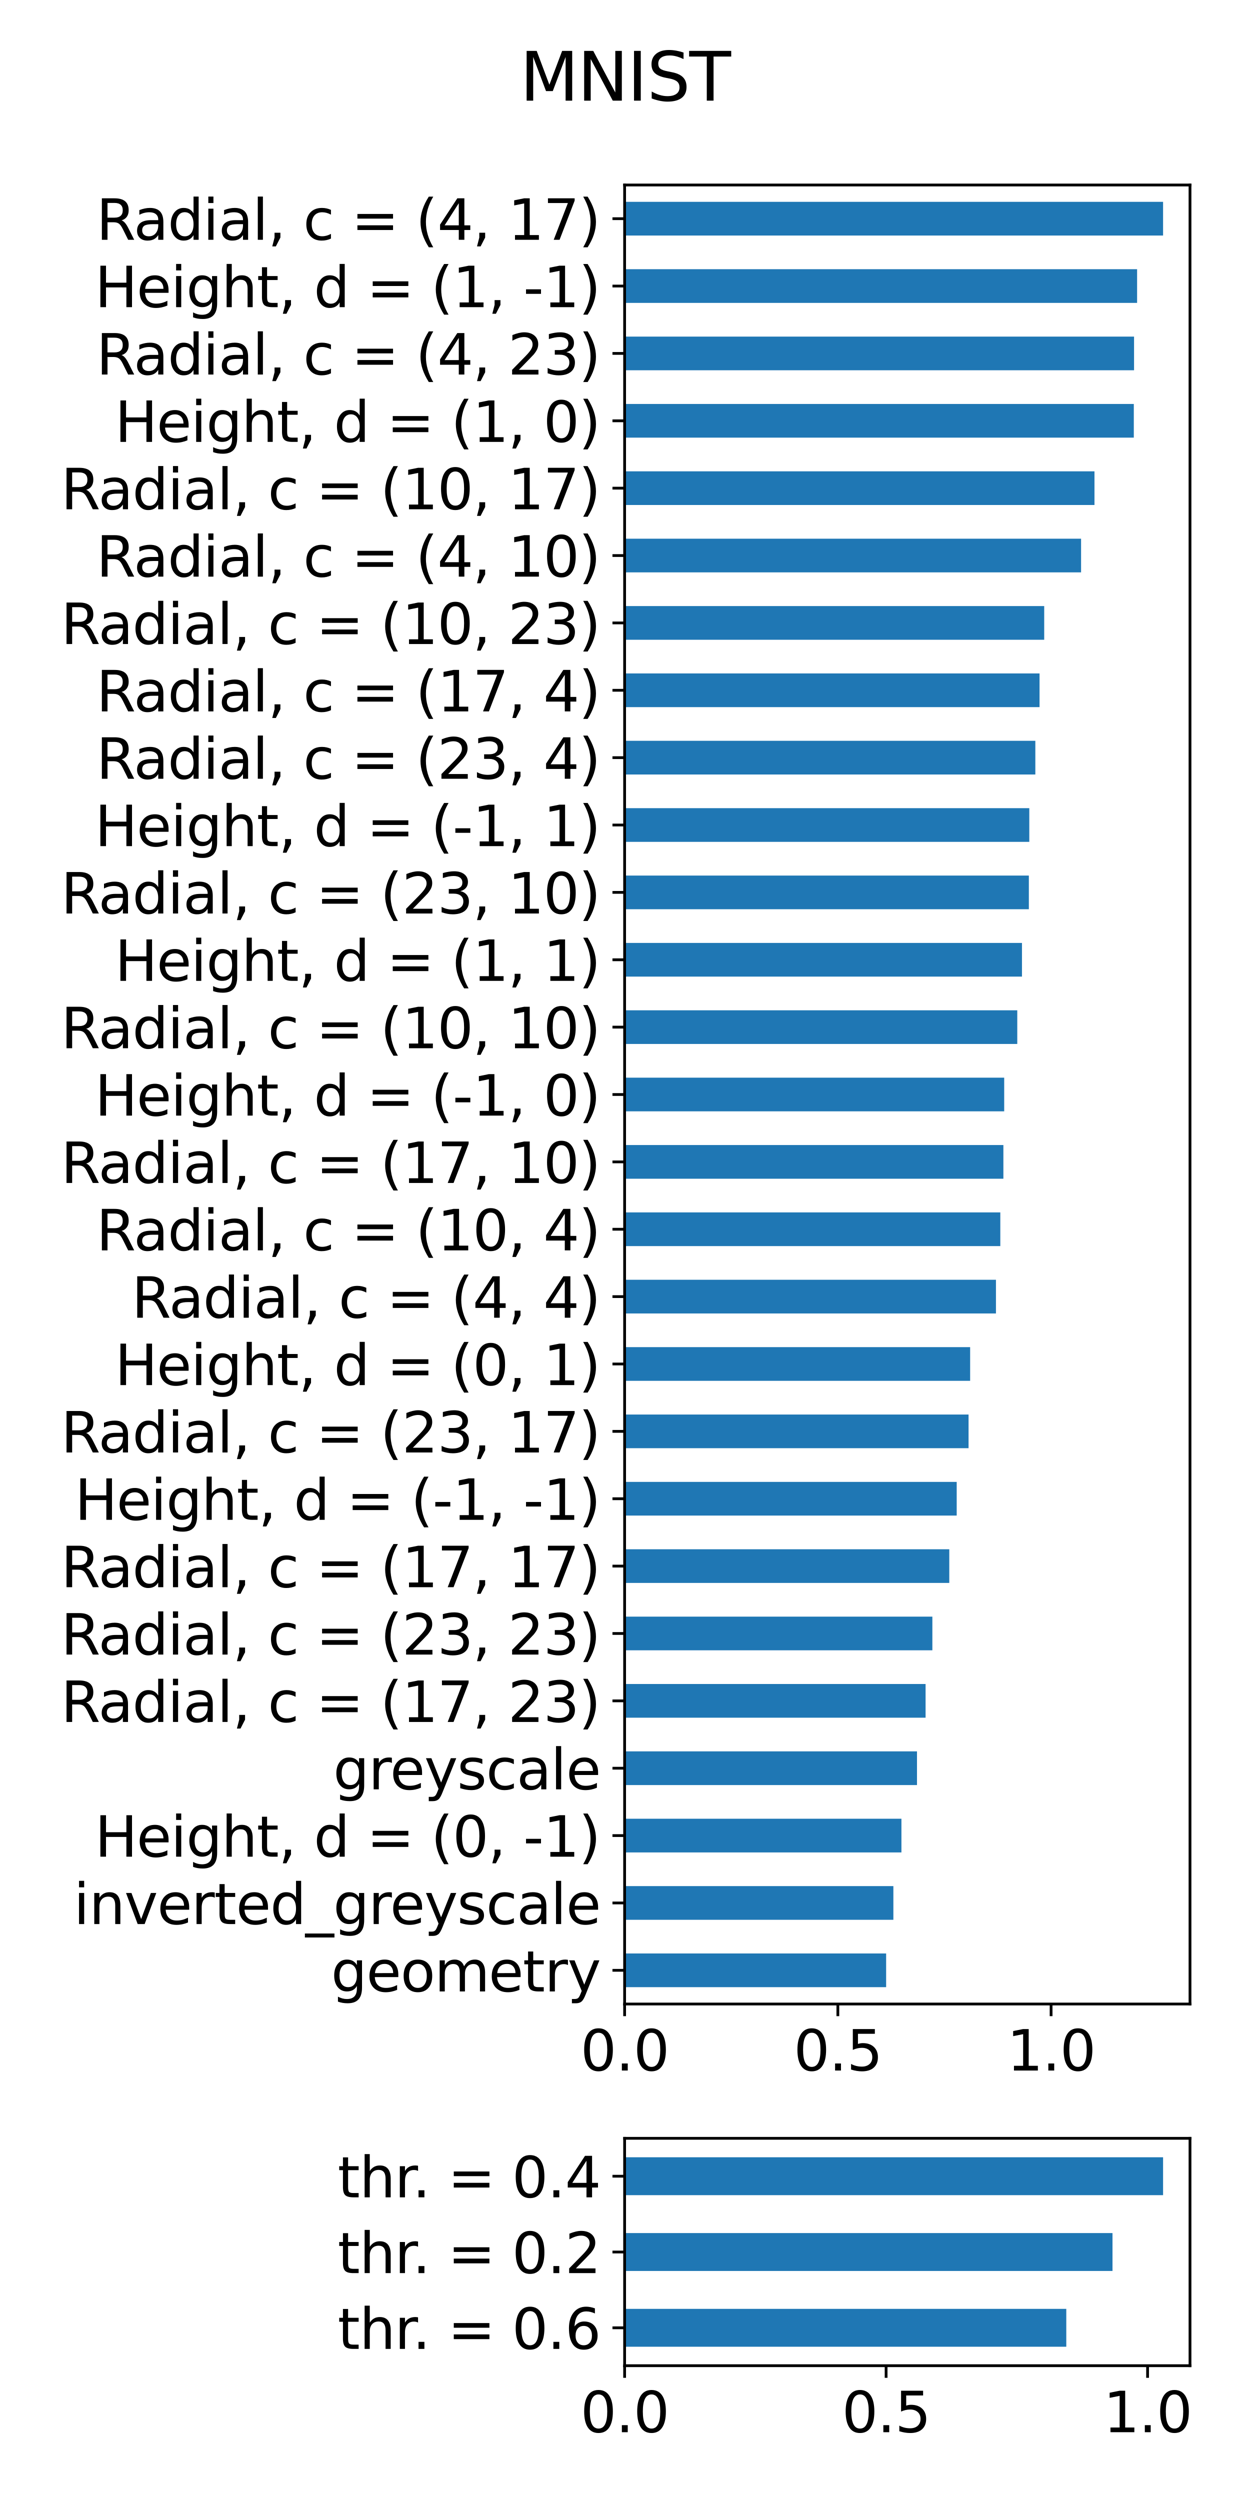 <?xml version="1.0" encoding="utf-8" standalone="no"?>
<!DOCTYPE svg PUBLIC "-//W3C//DTD SVG 1.1//EN"
  "http://www.w3.org/Graphics/SVG/1.1/DTD/svg11.dtd">
<svg xmlns:xlink="http://www.w3.org/1999/xlink" width="360pt" height="720pt" viewBox="0 0 360 720" xmlns="http://www.w3.org/2000/svg" version="1.1">
 <defs>
  <style type="text/css">*{stroke-linejoin: round; stroke-linecap: butt}</style>
 </defs>
 <g id="figure_1">
  <g id="patch_1">
   <path d="M 0 720 
L 360 720 
L 360 0 
L 0 0 
z
" style="fill: #ffffff"/>
  </g>
  <g id="axes_1">
   <g id="patch_2">
    <path d="M 179.89 577.156 
L 342.72 577.156 
L 342.72 53.28 
L 179.89 53.28 
z
" style="fill: #ffffff"/>
   </g>
   <g id="patch_3">
    <path d="M 179.89 572.305 
L 255.206 572.305 
L 255.206 562.603 
L 179.89 562.603 
z
" clip-path="url(#pe206df84c2)" style="fill: #1f77b4"/>
   </g>
   <g id="patch_4">
    <path d="M 179.89 552.902 
L 257.292 552.902 
L 257.292 543.201 
L 179.89 543.201 
z
" clip-path="url(#pe206df84c2)" style="fill: #1f77b4"/>
   </g>
   <g id="patch_5">
    <path d="M 179.89 533.499 
L 259.611 533.499 
L 259.611 523.798 
L 179.89 523.798 
z
" clip-path="url(#pe206df84c2)" style="fill: #1f77b4"/>
   </g>
   <g id="patch_6">
    <path d="M 179.89 514.096 
L 264.093 514.096 
L 264.093 504.395 
L 179.89 504.395 
z
" clip-path="url(#pe206df84c2)" style="fill: #1f77b4"/>
   </g>
   <g id="patch_7">
    <path d="M 179.89 494.694 
L 266.567 494.694 
L 266.567 484.992 
L 179.89 484.992 
z
" clip-path="url(#pe206df84c2)" style="fill: #1f77b4"/>
   </g>
   <g id="patch_8">
    <path d="M 179.89 475.291 
L 268.521 475.291 
L 268.521 465.589 
L 179.89 465.589 
z
" clip-path="url(#pe206df84c2)" style="fill: #1f77b4"/>
   </g>
   <g id="patch_9">
    <path d="M 179.89 455.888 
L 273.393 455.888 
L 273.393 446.187 
L 179.89 446.187 
z
" clip-path="url(#pe206df84c2)" style="fill: #1f77b4"/>
   </g>
   <g id="patch_10">
    <path d="M 179.89 436.485 
L 275.531 436.485 
L 275.531 426.784 
L 179.89 426.784 
z
" clip-path="url(#pe206df84c2)" style="fill: #1f77b4"/>
   </g>
   <g id="patch_11">
    <path d="M 179.89 417.082 
L 278.945 417.082 
L 278.945 407.381 
L 179.89 407.381 
z
" clip-path="url(#pe206df84c2)" style="fill: #1f77b4"/>
   </g>
   <g id="patch_12">
    <path d="M 179.89 397.68 
L 279.401 397.68 
L 279.401 387.978 
L 179.89 387.978 
z
" clip-path="url(#pe206df84c2)" style="fill: #1f77b4"/>
   </g>
   <g id="patch_13">
    <path d="M 179.89 378.277 
L 286.835 378.277 
L 286.835 368.575 
L 179.89 368.575 
z
" clip-path="url(#pe206df84c2)" style="fill: #1f77b4"/>
   </g>
   <g id="patch_14">
    <path d="M 179.89 358.874 
L 288.091 358.874 
L 288.091 349.173 
L 179.89 349.173 
z
" clip-path="url(#pe206df84c2)" style="fill: #1f77b4"/>
   </g>
   <g id="patch_15">
    <path d="M 179.89 339.471 
L 288.975 339.471 
L 288.975 329.77 
L 179.89 329.77 
z
" clip-path="url(#pe206df84c2)" style="fill: #1f77b4"/>
   </g>
   <g id="patch_16">
    <path d="M 179.89 320.068 
L 289.21 320.068 
L 289.21 310.367 
L 179.89 310.367 
z
" clip-path="url(#pe206df84c2)" style="fill: #1f77b4"/>
   </g>
   <g id="patch_17">
    <path d="M 179.89 300.666 
L 292.975 300.666 
L 292.975 290.964 
L 179.89 290.964 
z
" clip-path="url(#pe206df84c2)" style="fill: #1f77b4"/>
   </g>
   <g id="patch_18">
    <path d="M 179.89 281.263 
L 294.329 281.263 
L 294.329 271.561 
L 179.89 271.561 
z
" clip-path="url(#pe206df84c2)" style="fill: #1f77b4"/>
   </g>
   <g id="patch_19">
    <path d="M 179.89 261.86 
L 296.31 261.86 
L 296.31 252.159 
L 179.89 252.159 
z
" clip-path="url(#pe206df84c2)" style="fill: #1f77b4"/>
   </g>
   <g id="patch_20">
    <path d="M 179.89 242.457 
L 296.439 242.457 
L 296.439 232.756 
L 179.89 232.756 
z
" clip-path="url(#pe206df84c2)" style="fill: #1f77b4"/>
   </g>
   <g id="patch_21">
    <path d="M 179.89 223.054 
L 298.178 223.054 
L 298.178 213.353 
L 179.89 213.353 
z
" clip-path="url(#pe206df84c2)" style="fill: #1f77b4"/>
   </g>
   <g id="patch_22">
    <path d="M 179.89 203.652 
L 299.389 203.652 
L 299.389 193.95 
L 179.89 193.95 
z
" clip-path="url(#pe206df84c2)" style="fill: #1f77b4"/>
   </g>
   <g id="patch_23">
    <path d="M 179.89 184.249 
L 300.732 184.249 
L 300.732 174.547 
L 179.89 174.547 
z
" clip-path="url(#pe206df84c2)" style="fill: #1f77b4"/>
   </g>
   <g id="patch_24">
    <path d="M 179.89 164.846 
L 311.35 164.846 
L 311.35 155.145 
L 179.89 155.145 
z
" clip-path="url(#pe206df84c2)" style="fill: #1f77b4"/>
   </g>
   <g id="patch_25">
    <path d="M 179.89 145.443 
L 315.208 145.443 
L 315.208 135.742 
L 179.89 135.742 
z
" clip-path="url(#pe206df84c2)" style="fill: #1f77b4"/>
   </g>
   <g id="patch_26">
    <path d="M 179.89 126.04 
L 326.539 126.04 
L 326.539 116.339 
L 179.89 116.339 
z
" clip-path="url(#pe206df84c2)" style="fill: #1f77b4"/>
   </g>
   <g id="patch_27">
    <path d="M 179.89 106.638 
L 326.607 106.638 
L 326.607 96.936 
L 179.89 96.936 
z
" clip-path="url(#pe206df84c2)" style="fill: #1f77b4"/>
   </g>
   <g id="patch_28">
    <path d="M 179.89 87.235 
L 327.484 87.235 
L 327.484 77.533 
L 179.89 77.533 
z
" clip-path="url(#pe206df84c2)" style="fill: #1f77b4"/>
   </g>
   <g id="patch_29">
    <path d="M 179.89 67.832 
L 334.966 67.832 
L 334.966 58.131 
L 179.89 58.131 
z
" clip-path="url(#pe206df84c2)" style="fill: #1f77b4"/>
   </g>
   <g id="matplotlib.axis_1">
    <g id="xtick_1">
     <g id="line2d_1">
      <defs>
       <path id="mdb445e5598" d="M 0 0 
L 0 3.5 
" style="stroke: #000000; stroke-width: 0.8"/>
      </defs>
      <g>
       <use xlink:href="#mdb445e5598" x="179.89" y="577.156" style="stroke: #000000; stroke-width: 0.8"/>
      </g>
     </g>
     <g id="text_1">
      <!-- 0.0 -->
      <g transform="translate(167.167 596.313) scale(0.16 -0.16)">
       <defs>
        <path id="DejaVuSans-30" d="M 2034 4250 
Q 1547 4250 1301 3770 
Q 1056 3291 1056 2328 
Q 1056 1369 1301 889 
Q 1547 409 2034 409 
Q 2525 409 2770 889 
Q 3016 1369 3016 2328 
Q 3016 3291 2770 3770 
Q 2525 4250 2034 4250 
z
M 2034 4750 
Q 2819 4750 3233 4129 
Q 3647 3509 3647 2328 
Q 3647 1150 3233 529 
Q 2819 -91 2034 -91 
Q 1250 -91 836 529 
Q 422 1150 422 2328 
Q 422 3509 836 4129 
Q 1250 4750 2034 4750 
z
" transform="scale(0.016)"/>
        <path id="DejaVuSans-2e" d="M 684 794 
L 1344 794 
L 1344 0 
L 684 0 
L 684 794 
z
" transform="scale(0.016)"/>
       </defs>
       <use xlink:href="#DejaVuSans-30"/>
       <use xlink:href="#DejaVuSans-2e" transform="translate(63.623 0)"/>
       <use xlink:href="#DejaVuSans-30" transform="translate(95.41 0)"/>
      </g>
     </g>
    </g>
    <g id="xtick_2">
     <g id="line2d_2">
      <g>
       <use xlink:href="#mdb445e5598" x="241.302" y="577.156" style="stroke: #000000; stroke-width: 0.8"/>
      </g>
     </g>
     <g id="text_2">
      <!-- 0.5 -->
      <g transform="translate(228.579 596.313) scale(0.16 -0.16)">
       <defs>
        <path id="DejaVuSans-35" d="M 691 4666 
L 3169 4666 
L 3169 4134 
L 1269 4134 
L 1269 2991 
Q 1406 3038 1543 3061 
Q 1681 3084 1819 3084 
Q 2600 3084 3056 2656 
Q 3513 2228 3513 1497 
Q 3513 744 3044 326 
Q 2575 -91 1722 -91 
Q 1428 -91 1123 -41 
Q 819 9 494 109 
L 494 744 
Q 775 591 1075 516 
Q 1375 441 1709 441 
Q 2250 441 2565 725 
Q 2881 1009 2881 1497 
Q 2881 1984 2565 2268 
Q 2250 2553 1709 2553 
Q 1456 2553 1204 2497 
Q 953 2441 691 2322 
L 691 4666 
z
" transform="scale(0.016)"/>
       </defs>
       <use xlink:href="#DejaVuSans-30"/>
       <use xlink:href="#DejaVuSans-2e" transform="translate(63.623 0)"/>
       <use xlink:href="#DejaVuSans-35" transform="translate(95.41 0)"/>
      </g>
     </g>
    </g>
    <g id="xtick_3">
     <g id="line2d_3">
      <g>
       <use xlink:href="#mdb445e5598" x="302.714" y="577.156" style="stroke: #000000; stroke-width: 0.8"/>
      </g>
     </g>
     <g id="text_3">
      <!-- 1.0 -->
      <g transform="translate(289.991 596.313) scale(0.16 -0.16)">
       <defs>
        <path id="DejaVuSans-31" d="M 794 531 
L 1825 531 
L 1825 4091 
L 703 3866 
L 703 4441 
L 1819 4666 
L 2450 4666 
L 2450 531 
L 3481 531 
L 3481 0 
L 794 0 
L 794 531 
z
" transform="scale(0.016)"/>
       </defs>
       <use xlink:href="#DejaVuSans-31"/>
       <use xlink:href="#DejaVuSans-2e" transform="translate(63.623 0)"/>
       <use xlink:href="#DejaVuSans-30" transform="translate(95.41 0)"/>
      </g>
     </g>
    </g>
   </g>
   <g id="matplotlib.axis_2">
    <g id="ytick_1">
     <g id="line2d_4">
      <defs>
       <path id="md6455537b6" d="M 0 0 
L -3.5 0 
" style="stroke: #000000; stroke-width: 0.8"/>
      </defs>
      <g>
       <use xlink:href="#md6455537b6" x="179.89" y="567.454" style="stroke: #000000; stroke-width: 0.8"/>
      </g>
     </g>
     <g id="text_4">
      <!-- geometry -->
      <g transform="translate(95.347 573.533) scale(0.16 -0.16)">
       <defs>
        <path id="DejaVuSans-67" d="M 2906 1791 
Q 2906 2416 2648 2759 
Q 2391 3103 1925 3103 
Q 1463 3103 1205 2759 
Q 947 2416 947 1791 
Q 947 1169 1205 825 
Q 1463 481 1925 481 
Q 2391 481 2648 825 
Q 2906 1169 2906 1791 
z
M 3481 434 
Q 3481 -459 3084 -895 
Q 2688 -1331 1869 -1331 
Q 1566 -1331 1297 -1286 
Q 1028 -1241 775 -1147 
L 775 -588 
Q 1028 -725 1275 -790 
Q 1522 -856 1778 -856 
Q 2344 -856 2625 -561 
Q 2906 -266 2906 331 
L 2906 616 
Q 2728 306 2450 153 
Q 2172 0 1784 0 
Q 1141 0 747 490 
Q 353 981 353 1791 
Q 353 2603 747 3093 
Q 1141 3584 1784 3584 
Q 2172 3584 2450 3431 
Q 2728 3278 2906 2969 
L 2906 3500 
L 3481 3500 
L 3481 434 
z
" transform="scale(0.016)"/>
        <path id="DejaVuSans-65" d="M 3597 1894 
L 3597 1613 
L 953 1613 
Q 991 1019 1311 708 
Q 1631 397 2203 397 
Q 2534 397 2845 478 
Q 3156 559 3463 722 
L 3463 178 
Q 3153 47 2828 -22 
Q 2503 -91 2169 -91 
Q 1331 -91 842 396 
Q 353 884 353 1716 
Q 353 2575 817 3079 
Q 1281 3584 2069 3584 
Q 2775 3584 3186 3129 
Q 3597 2675 3597 1894 
z
M 3022 2063 
Q 3016 2534 2758 2815 
Q 2500 3097 2075 3097 
Q 1594 3097 1305 2825 
Q 1016 2553 972 2059 
L 3022 2063 
z
" transform="scale(0.016)"/>
        <path id="DejaVuSans-6f" d="M 1959 3097 
Q 1497 3097 1228 2736 
Q 959 2375 959 1747 
Q 959 1119 1226 758 
Q 1494 397 1959 397 
Q 2419 397 2687 759 
Q 2956 1122 2956 1747 
Q 2956 2369 2687 2733 
Q 2419 3097 1959 3097 
z
M 1959 3584 
Q 2709 3584 3137 3096 
Q 3566 2609 3566 1747 
Q 3566 888 3137 398 
Q 2709 -91 1959 -91 
Q 1206 -91 779 398 
Q 353 888 353 1747 
Q 353 2609 779 3096 
Q 1206 3584 1959 3584 
z
" transform="scale(0.016)"/>
        <path id="DejaVuSans-6d" d="M 3328 2828 
Q 3544 3216 3844 3400 
Q 4144 3584 4550 3584 
Q 5097 3584 5394 3201 
Q 5691 2819 5691 2113 
L 5691 0 
L 5113 0 
L 5113 2094 
Q 5113 2597 4934 2840 
Q 4756 3084 4391 3084 
Q 3944 3084 3684 2787 
Q 3425 2491 3425 1978 
L 3425 0 
L 2847 0 
L 2847 2094 
Q 2847 2600 2669 2842 
Q 2491 3084 2119 3084 
Q 1678 3084 1418 2786 
Q 1159 2488 1159 1978 
L 1159 0 
L 581 0 
L 581 3500 
L 1159 3500 
L 1159 2956 
Q 1356 3278 1631 3431 
Q 1906 3584 2284 3584 
Q 2666 3584 2933 3390 
Q 3200 3197 3328 2828 
z
" transform="scale(0.016)"/>
        <path id="DejaVuSans-74" d="M 1172 4494 
L 1172 3500 
L 2356 3500 
L 2356 3053 
L 1172 3053 
L 1172 1153 
Q 1172 725 1289 603 
Q 1406 481 1766 481 
L 2356 481 
L 2356 0 
L 1766 0 
Q 1100 0 847 248 
Q 594 497 594 1153 
L 594 3053 
L 172 3053 
L 172 3500 
L 594 3500 
L 594 4494 
L 1172 4494 
z
" transform="scale(0.016)"/>
        <path id="DejaVuSans-72" d="M 2631 2963 
Q 2534 3019 2420 3045 
Q 2306 3072 2169 3072 
Q 1681 3072 1420 2755 
Q 1159 2438 1159 1844 
L 1159 0 
L 581 0 
L 581 3500 
L 1159 3500 
L 1159 2956 
Q 1341 3275 1631 3429 
Q 1922 3584 2338 3584 
Q 2397 3584 2469 3576 
Q 2541 3569 2628 3553 
L 2631 2963 
z
" transform="scale(0.016)"/>
        <path id="DejaVuSans-79" d="M 2059 -325 
Q 1816 -950 1584 -1140 
Q 1353 -1331 966 -1331 
L 506 -1331 
L 506 -850 
L 844 -850 
Q 1081 -850 1212 -737 
Q 1344 -625 1503 -206 
L 1606 56 
L 191 3500 
L 800 3500 
L 1894 763 
L 2988 3500 
L 3597 3500 
L 2059 -325 
z
" transform="scale(0.016)"/>
       </defs>
       <use xlink:href="#DejaVuSans-67"/>
       <use xlink:href="#DejaVuSans-65" transform="translate(63.477 0)"/>
       <use xlink:href="#DejaVuSans-6f" transform="translate(125 0)"/>
       <use xlink:href="#DejaVuSans-6d" transform="translate(186.182 0)"/>
       <use xlink:href="#DejaVuSans-65" transform="translate(283.594 0)"/>
       <use xlink:href="#DejaVuSans-74" transform="translate(345.117 0)"/>
       <use xlink:href="#DejaVuSans-72" transform="translate(384.326 0)"/>
       <use xlink:href="#DejaVuSans-79" transform="translate(425.439 0)"/>
      </g>
     </g>
    </g>
    <g id="ytick_2">
     <g id="line2d_5">
      <g>
       <use xlink:href="#md6455537b6" x="179.89" y="548.051" style="stroke: #000000; stroke-width: 0.8"/>
      </g>
     </g>
     <g id="text_5">
      <!-- inverted_greyscale -->
      <g transform="translate(21.22 554.13) scale(0.16 -0.16)">
       <defs>
        <path id="DejaVuSans-69" d="M 603 3500 
L 1178 3500 
L 1178 0 
L 603 0 
L 603 3500 
z
M 603 4863 
L 1178 4863 
L 1178 4134 
L 603 4134 
L 603 4863 
z
" transform="scale(0.016)"/>
        <path id="DejaVuSans-6e" d="M 3513 2113 
L 3513 0 
L 2938 0 
L 2938 2094 
Q 2938 2591 2744 2837 
Q 2550 3084 2163 3084 
Q 1697 3084 1428 2787 
Q 1159 2491 1159 1978 
L 1159 0 
L 581 0 
L 581 3500 
L 1159 3500 
L 1159 2956 
Q 1366 3272 1645 3428 
Q 1925 3584 2291 3584 
Q 2894 3584 3203 3211 
Q 3513 2838 3513 2113 
z
" transform="scale(0.016)"/>
        <path id="DejaVuSans-76" d="M 191 3500 
L 800 3500 
L 1894 563 
L 2988 3500 
L 3597 3500 
L 2284 0 
L 1503 0 
L 191 3500 
z
" transform="scale(0.016)"/>
        <path id="DejaVuSans-64" d="M 2906 2969 
L 2906 4863 
L 3481 4863 
L 3481 0 
L 2906 0 
L 2906 525 
Q 2725 213 2448 61 
Q 2172 -91 1784 -91 
Q 1150 -91 751 415 
Q 353 922 353 1747 
Q 353 2572 751 3078 
Q 1150 3584 1784 3584 
Q 2172 3584 2448 3432 
Q 2725 3281 2906 2969 
z
M 947 1747 
Q 947 1113 1208 752 
Q 1469 391 1925 391 
Q 2381 391 2643 752 
Q 2906 1113 2906 1747 
Q 2906 2381 2643 2742 
Q 2381 3103 1925 3103 
Q 1469 3103 1208 2742 
Q 947 2381 947 1747 
z
" transform="scale(0.016)"/>
        <path id="DejaVuSans-5f" d="M 3263 -1063 
L 3263 -1509 
L -63 -1509 
L -63 -1063 
L 3263 -1063 
z
" transform="scale(0.016)"/>
        <path id="DejaVuSans-73" d="M 2834 3397 
L 2834 2853 
Q 2591 2978 2328 3040 
Q 2066 3103 1784 3103 
Q 1356 3103 1142 2972 
Q 928 2841 928 2578 
Q 928 2378 1081 2264 
Q 1234 2150 1697 2047 
L 1894 2003 
Q 2506 1872 2764 1633 
Q 3022 1394 3022 966 
Q 3022 478 2636 193 
Q 2250 -91 1575 -91 
Q 1294 -91 989 -36 
Q 684 19 347 128 
L 347 722 
Q 666 556 975 473 
Q 1284 391 1588 391 
Q 1994 391 2212 530 
Q 2431 669 2431 922 
Q 2431 1156 2273 1281 
Q 2116 1406 1581 1522 
L 1381 1569 
Q 847 1681 609 1914 
Q 372 2147 372 2553 
Q 372 3047 722 3315 
Q 1072 3584 1716 3584 
Q 2034 3584 2315 3537 
Q 2597 3491 2834 3397 
z
" transform="scale(0.016)"/>
        <path id="DejaVuSans-63" d="M 3122 3366 
L 3122 2828 
Q 2878 2963 2633 3030 
Q 2388 3097 2138 3097 
Q 1578 3097 1268 2742 
Q 959 2388 959 1747 
Q 959 1106 1268 751 
Q 1578 397 2138 397 
Q 2388 397 2633 464 
Q 2878 531 3122 666 
L 3122 134 
Q 2881 22 2623 -34 
Q 2366 -91 2075 -91 
Q 1284 -91 818 406 
Q 353 903 353 1747 
Q 353 2603 823 3093 
Q 1294 3584 2113 3584 
Q 2378 3584 2631 3529 
Q 2884 3475 3122 3366 
z
" transform="scale(0.016)"/>
        <path id="DejaVuSans-61" d="M 2194 1759 
Q 1497 1759 1228 1600 
Q 959 1441 959 1056 
Q 959 750 1161 570 
Q 1363 391 1709 391 
Q 2188 391 2477 730 
Q 2766 1069 2766 1631 
L 2766 1759 
L 2194 1759 
z
M 3341 1997 
L 3341 0 
L 2766 0 
L 2766 531 
Q 2569 213 2275 61 
Q 1981 -91 1556 -91 
Q 1019 -91 701 211 
Q 384 513 384 1019 
Q 384 1609 779 1909 
Q 1175 2209 1959 2209 
L 2766 2209 
L 2766 2266 
Q 2766 2663 2505 2880 
Q 2244 3097 1772 3097 
Q 1472 3097 1187 3025 
Q 903 2953 641 2809 
L 641 3341 
Q 956 3463 1253 3523 
Q 1550 3584 1831 3584 
Q 2591 3584 2966 3190 
Q 3341 2797 3341 1997 
z
" transform="scale(0.016)"/>
        <path id="DejaVuSans-6c" d="M 603 4863 
L 1178 4863 
L 1178 0 
L 603 0 
L 603 4863 
z
" transform="scale(0.016)"/>
       </defs>
       <use xlink:href="#DejaVuSans-69"/>
       <use xlink:href="#DejaVuSans-6e" transform="translate(27.783 0)"/>
       <use xlink:href="#DejaVuSans-76" transform="translate(91.162 0)"/>
       <use xlink:href="#DejaVuSans-65" transform="translate(150.342 0)"/>
       <use xlink:href="#DejaVuSans-72" transform="translate(211.865 0)"/>
       <use xlink:href="#DejaVuSans-74" transform="translate(252.979 0)"/>
       <use xlink:href="#DejaVuSans-65" transform="translate(292.188 0)"/>
       <use xlink:href="#DejaVuSans-64" transform="translate(353.711 0)"/>
       <use xlink:href="#DejaVuSans-5f" transform="translate(417.188 0)"/>
       <use xlink:href="#DejaVuSans-67" transform="translate(467.188 0)"/>
       <use xlink:href="#DejaVuSans-72" transform="translate(530.664 0)"/>
       <use xlink:href="#DejaVuSans-65" transform="translate(569.527 0)"/>
       <use xlink:href="#DejaVuSans-79" transform="translate(631.051 0)"/>
       <use xlink:href="#DejaVuSans-73" transform="translate(690.23 0)"/>
       <use xlink:href="#DejaVuSans-63" transform="translate(742.33 0)"/>
       <use xlink:href="#DejaVuSans-61" transform="translate(797.311 0)"/>
       <use xlink:href="#DejaVuSans-6c" transform="translate(858.59 0)"/>
       <use xlink:href="#DejaVuSans-65" transform="translate(886.373 0)"/>
      </g>
     </g>
    </g>
    <g id="ytick_3">
     <g id="line2d_6">
      <g>
       <use xlink:href="#md6455537b6" x="179.89" y="528.649" style="stroke: #000000; stroke-width: 0.8"/>
      </g>
     </g>
     <g id="text_6">
      <!-- Height, d = (0, -1) -->
      <g transform="translate(27.305 534.727) scale(0.16 -0.16)">
       <defs>
        <path id="DejaVuSans-48" d="M 628 4666 
L 1259 4666 
L 1259 2753 
L 3553 2753 
L 3553 4666 
L 4184 4666 
L 4184 0 
L 3553 0 
L 3553 2222 
L 1259 2222 
L 1259 0 
L 628 0 
L 628 4666 
z
" transform="scale(0.016)"/>
        <path id="DejaVuSans-68" d="M 3513 2113 
L 3513 0 
L 2938 0 
L 2938 2094 
Q 2938 2591 2744 2837 
Q 2550 3084 2163 3084 
Q 1697 3084 1428 2787 
Q 1159 2491 1159 1978 
L 1159 0 
L 581 0 
L 581 4863 
L 1159 4863 
L 1159 2956 
Q 1366 3272 1645 3428 
Q 1925 3584 2291 3584 
Q 2894 3584 3203 3211 
Q 3513 2838 3513 2113 
z
" transform="scale(0.016)"/>
        <path id="DejaVuSans-2c" d="M 750 794 
L 1409 794 
L 1409 256 
L 897 -744 
L 494 -744 
L 750 256 
L 750 794 
z
" transform="scale(0.016)"/>
        <path id="DejaVuSans-20" transform="scale(0.016)"/>
        <path id="DejaVuSans-3d" d="M 678 2906 
L 4684 2906 
L 4684 2381 
L 678 2381 
L 678 2906 
z
M 678 1631 
L 4684 1631 
L 4684 1100 
L 678 1100 
L 678 1631 
z
" transform="scale(0.016)"/>
        <path id="DejaVuSans-28" d="M 1984 4856 
Q 1566 4138 1362 3434 
Q 1159 2731 1159 2009 
Q 1159 1288 1364 580 
Q 1569 -128 1984 -844 
L 1484 -844 
Q 1016 -109 783 600 
Q 550 1309 550 2009 
Q 550 2706 781 3412 
Q 1013 4119 1484 4856 
L 1984 4856 
z
" transform="scale(0.016)"/>
        <path id="DejaVuSans-2d" d="M 313 2009 
L 1997 2009 
L 1997 1497 
L 313 1497 
L 313 2009 
z
" transform="scale(0.016)"/>
        <path id="DejaVuSans-29" d="M 513 4856 
L 1013 4856 
Q 1481 4119 1714 3412 
Q 1947 2706 1947 2009 
Q 1947 1309 1714 600 
Q 1481 -109 1013 -844 
L 513 -844 
Q 928 -128 1133 580 
Q 1338 1288 1338 2009 
Q 1338 2731 1133 3434 
Q 928 4138 513 4856 
z
" transform="scale(0.016)"/>
       </defs>
       <use xlink:href="#DejaVuSans-48"/>
       <use xlink:href="#DejaVuSans-65" transform="translate(75.195 0)"/>
       <use xlink:href="#DejaVuSans-69" transform="translate(136.719 0)"/>
       <use xlink:href="#DejaVuSans-67" transform="translate(164.502 0)"/>
       <use xlink:href="#DejaVuSans-68" transform="translate(227.979 0)"/>
       <use xlink:href="#DejaVuSans-74" transform="translate(291.357 0)"/>
       <use xlink:href="#DejaVuSans-2c" transform="translate(330.566 0)"/>
       <use xlink:href="#DejaVuSans-20" transform="translate(362.354 0)"/>
       <use xlink:href="#DejaVuSans-64" transform="translate(394.141 0)"/>
       <use xlink:href="#DejaVuSans-20" transform="translate(457.617 0)"/>
       <use xlink:href="#DejaVuSans-3d" transform="translate(489.404 0)"/>
       <use xlink:href="#DejaVuSans-20" transform="translate(573.193 0)"/>
       <use xlink:href="#DejaVuSans-28" transform="translate(604.98 0)"/>
       <use xlink:href="#DejaVuSans-30" transform="translate(643.994 0)"/>
       <use xlink:href="#DejaVuSans-2c" transform="translate(707.617 0)"/>
       <use xlink:href="#DejaVuSans-20" transform="translate(739.404 0)"/>
       <use xlink:href="#DejaVuSans-2d" transform="translate(771.191 0)"/>
       <use xlink:href="#DejaVuSans-31" transform="translate(807.275 0)"/>
       <use xlink:href="#DejaVuSans-29" transform="translate(870.898 0)"/>
      </g>
     </g>
    </g>
    <g id="ytick_4">
     <g id="line2d_7">
      <g>
       <use xlink:href="#md6455537b6" x="179.89" y="509.246" style="stroke: #000000; stroke-width: 0.8"/>
      </g>
     </g>
     <g id="text_7">
      <!-- greyscale -->
      <g transform="translate(95.972 515.325) scale(0.16 -0.16)">
       <use xlink:href="#DejaVuSans-67"/>
       <use xlink:href="#DejaVuSans-72" transform="translate(63.477 0)"/>
       <use xlink:href="#DejaVuSans-65" transform="translate(102.34 0)"/>
       <use xlink:href="#DejaVuSans-79" transform="translate(163.863 0)"/>
       <use xlink:href="#DejaVuSans-73" transform="translate(223.043 0)"/>
       <use xlink:href="#DejaVuSans-63" transform="translate(275.143 0)"/>
       <use xlink:href="#DejaVuSans-61" transform="translate(330.123 0)"/>
       <use xlink:href="#DejaVuSans-6c" transform="translate(391.402 0)"/>
       <use xlink:href="#DejaVuSans-65" transform="translate(419.186 0)"/>
      </g>
     </g>
    </g>
    <g id="ytick_5">
     <g id="line2d_8">
      <g>
       <use xlink:href="#md6455537b6" x="179.89" y="489.843" style="stroke: #000000; stroke-width: 0.8"/>
      </g>
     </g>
     <g id="text_8">
      <!-- Radial, c = (17, 23) -->
      <g transform="translate(17.555 495.922) scale(0.16 -0.16)">
       <defs>
        <path id="DejaVuSans-52" d="M 2841 2188 
Q 3044 2119 3236 1894 
Q 3428 1669 3622 1275 
L 4263 0 
L 3584 0 
L 2988 1197 
Q 2756 1666 2539 1819 
Q 2322 1972 1947 1972 
L 1259 1972 
L 1259 0 
L 628 0 
L 628 4666 
L 2053 4666 
Q 2853 4666 3247 4331 
Q 3641 3997 3641 3322 
Q 3641 2881 3436 2590 
Q 3231 2300 2841 2188 
z
M 1259 4147 
L 1259 2491 
L 2053 2491 
Q 2509 2491 2742 2702 
Q 2975 2913 2975 3322 
Q 2975 3731 2742 3939 
Q 2509 4147 2053 4147 
L 1259 4147 
z
" transform="scale(0.016)"/>
        <path id="DejaVuSans-37" d="M 525 4666 
L 3525 4666 
L 3525 4397 
L 1831 0 
L 1172 0 
L 2766 4134 
L 525 4134 
L 525 4666 
z
" transform="scale(0.016)"/>
        <path id="DejaVuSans-32" d="M 1228 531 
L 3431 531 
L 3431 0 
L 469 0 
L 469 531 
Q 828 903 1448 1529 
Q 2069 2156 2228 2338 
Q 2531 2678 2651 2914 
Q 2772 3150 2772 3378 
Q 2772 3750 2511 3984 
Q 2250 4219 1831 4219 
Q 1534 4219 1204 4116 
Q 875 4013 500 3803 
L 500 4441 
Q 881 4594 1212 4672 
Q 1544 4750 1819 4750 
Q 2544 4750 2975 4387 
Q 3406 4025 3406 3419 
Q 3406 3131 3298 2873 
Q 3191 2616 2906 2266 
Q 2828 2175 2409 1742 
Q 1991 1309 1228 531 
z
" transform="scale(0.016)"/>
        <path id="DejaVuSans-33" d="M 2597 2516 
Q 3050 2419 3304 2112 
Q 3559 1806 3559 1356 
Q 3559 666 3084 287 
Q 2609 -91 1734 -91 
Q 1441 -91 1130 -33 
Q 819 25 488 141 
L 488 750 
Q 750 597 1062 519 
Q 1375 441 1716 441 
Q 2309 441 2620 675 
Q 2931 909 2931 1356 
Q 2931 1769 2642 2001 
Q 2353 2234 1838 2234 
L 1294 2234 
L 1294 2753 
L 1863 2753 
Q 2328 2753 2575 2939 
Q 2822 3125 2822 3475 
Q 2822 3834 2567 4026 
Q 2313 4219 1838 4219 
Q 1578 4219 1281 4162 
Q 984 4106 628 3988 
L 628 4550 
Q 988 4650 1302 4700 
Q 1616 4750 1894 4750 
Q 2613 4750 3031 4423 
Q 3450 4097 3450 3541 
Q 3450 3153 3228 2886 
Q 3006 2619 2597 2516 
z
" transform="scale(0.016)"/>
       </defs>
       <use xlink:href="#DejaVuSans-52"/>
       <use xlink:href="#DejaVuSans-61" transform="translate(67.232 0)"/>
       <use xlink:href="#DejaVuSans-64" transform="translate(128.512 0)"/>
       <use xlink:href="#DejaVuSans-69" transform="translate(191.988 0)"/>
       <use xlink:href="#DejaVuSans-61" transform="translate(219.771 0)"/>
       <use xlink:href="#DejaVuSans-6c" transform="translate(281.051 0)"/>
       <use xlink:href="#DejaVuSans-2c" transform="translate(308.834 0)"/>
       <use xlink:href="#DejaVuSans-20" transform="translate(340.621 0)"/>
       <use xlink:href="#DejaVuSans-63" transform="translate(372.408 0)"/>
       <use xlink:href="#DejaVuSans-20" transform="translate(427.389 0)"/>
       <use xlink:href="#DejaVuSans-3d" transform="translate(459.176 0)"/>
       <use xlink:href="#DejaVuSans-20" transform="translate(542.965 0)"/>
       <use xlink:href="#DejaVuSans-28" transform="translate(574.752 0)"/>
       <use xlink:href="#DejaVuSans-31" transform="translate(613.766 0)"/>
       <use xlink:href="#DejaVuSans-37" transform="translate(677.389 0)"/>
       <use xlink:href="#DejaVuSans-2c" transform="translate(741.012 0)"/>
       <use xlink:href="#DejaVuSans-20" transform="translate(772.799 0)"/>
       <use xlink:href="#DejaVuSans-32" transform="translate(804.586 0)"/>
       <use xlink:href="#DejaVuSans-33" transform="translate(868.209 0)"/>
       <use xlink:href="#DejaVuSans-29" transform="translate(931.832 0)"/>
      </g>
     </g>
    </g>
    <g id="ytick_6">
     <g id="line2d_9">
      <g>
       <use xlink:href="#md6455537b6" x="179.89" y="470.44" style="stroke: #000000; stroke-width: 0.8"/>
      </g>
     </g>
     <g id="text_9">
      <!-- Radial, c = (23, 23) -->
      <g transform="translate(17.555 476.519) scale(0.16 -0.16)">
       <use xlink:href="#DejaVuSans-52"/>
       <use xlink:href="#DejaVuSans-61" transform="translate(67.232 0)"/>
       <use xlink:href="#DejaVuSans-64" transform="translate(128.512 0)"/>
       <use xlink:href="#DejaVuSans-69" transform="translate(191.988 0)"/>
       <use xlink:href="#DejaVuSans-61" transform="translate(219.771 0)"/>
       <use xlink:href="#DejaVuSans-6c" transform="translate(281.051 0)"/>
       <use xlink:href="#DejaVuSans-2c" transform="translate(308.834 0)"/>
       <use xlink:href="#DejaVuSans-20" transform="translate(340.621 0)"/>
       <use xlink:href="#DejaVuSans-63" transform="translate(372.408 0)"/>
       <use xlink:href="#DejaVuSans-20" transform="translate(427.389 0)"/>
       <use xlink:href="#DejaVuSans-3d" transform="translate(459.176 0)"/>
       <use xlink:href="#DejaVuSans-20" transform="translate(542.965 0)"/>
       <use xlink:href="#DejaVuSans-28" transform="translate(574.752 0)"/>
       <use xlink:href="#DejaVuSans-32" transform="translate(613.766 0)"/>
       <use xlink:href="#DejaVuSans-33" transform="translate(677.389 0)"/>
       <use xlink:href="#DejaVuSans-2c" transform="translate(741.012 0)"/>
       <use xlink:href="#DejaVuSans-20" transform="translate(772.799 0)"/>
       <use xlink:href="#DejaVuSans-32" transform="translate(804.586 0)"/>
       <use xlink:href="#DejaVuSans-33" transform="translate(868.209 0)"/>
       <use xlink:href="#DejaVuSans-29" transform="translate(931.832 0)"/>
      </g>
     </g>
    </g>
    <g id="ytick_7">
     <g id="line2d_10">
      <g>
       <use xlink:href="#md6455537b6" x="179.89" y="451.037" style="stroke: #000000; stroke-width: 0.8"/>
      </g>
     </g>
     <g id="text_10">
      <!-- Radial, c = (17, 17) -->
      <g transform="translate(17.555 457.116) scale(0.16 -0.16)">
       <use xlink:href="#DejaVuSans-52"/>
       <use xlink:href="#DejaVuSans-61" transform="translate(67.232 0)"/>
       <use xlink:href="#DejaVuSans-64" transform="translate(128.512 0)"/>
       <use xlink:href="#DejaVuSans-69" transform="translate(191.988 0)"/>
       <use xlink:href="#DejaVuSans-61" transform="translate(219.771 0)"/>
       <use xlink:href="#DejaVuSans-6c" transform="translate(281.051 0)"/>
       <use xlink:href="#DejaVuSans-2c" transform="translate(308.834 0)"/>
       <use xlink:href="#DejaVuSans-20" transform="translate(340.621 0)"/>
       <use xlink:href="#DejaVuSans-63" transform="translate(372.408 0)"/>
       <use xlink:href="#DejaVuSans-20" transform="translate(427.389 0)"/>
       <use xlink:href="#DejaVuSans-3d" transform="translate(459.176 0)"/>
       <use xlink:href="#DejaVuSans-20" transform="translate(542.965 0)"/>
       <use xlink:href="#DejaVuSans-28" transform="translate(574.752 0)"/>
       <use xlink:href="#DejaVuSans-31" transform="translate(613.766 0)"/>
       <use xlink:href="#DejaVuSans-37" transform="translate(677.389 0)"/>
       <use xlink:href="#DejaVuSans-2c" transform="translate(741.012 0)"/>
       <use xlink:href="#DejaVuSans-20" transform="translate(772.799 0)"/>
       <use xlink:href="#DejaVuSans-31" transform="translate(804.586 0)"/>
       <use xlink:href="#DejaVuSans-37" transform="translate(868.209 0)"/>
       <use xlink:href="#DejaVuSans-29" transform="translate(931.832 0)"/>
      </g>
     </g>
    </g>
    <g id="ytick_8">
     <g id="line2d_11">
      <g>
       <use xlink:href="#md6455537b6" x="179.89" y="431.635" style="stroke: #000000; stroke-width: 0.8"/>
      </g>
     </g>
     <g id="text_11">
      <!-- Height, d = (-1, -1) -->
      <g transform="translate(21.532 437.713) scale(0.16 -0.16)">
       <use xlink:href="#DejaVuSans-48"/>
       <use xlink:href="#DejaVuSans-65" transform="translate(75.195 0)"/>
       <use xlink:href="#DejaVuSans-69" transform="translate(136.719 0)"/>
       <use xlink:href="#DejaVuSans-67" transform="translate(164.502 0)"/>
       <use xlink:href="#DejaVuSans-68" transform="translate(227.979 0)"/>
       <use xlink:href="#DejaVuSans-74" transform="translate(291.357 0)"/>
       <use xlink:href="#DejaVuSans-2c" transform="translate(330.566 0)"/>
       <use xlink:href="#DejaVuSans-20" transform="translate(362.354 0)"/>
       <use xlink:href="#DejaVuSans-64" transform="translate(394.141 0)"/>
       <use xlink:href="#DejaVuSans-20" transform="translate(457.617 0)"/>
       <use xlink:href="#DejaVuSans-3d" transform="translate(489.404 0)"/>
       <use xlink:href="#DejaVuSans-20" transform="translate(573.193 0)"/>
       <use xlink:href="#DejaVuSans-28" transform="translate(604.98 0)"/>
       <use xlink:href="#DejaVuSans-2d" transform="translate(643.994 0)"/>
       <use xlink:href="#DejaVuSans-31" transform="translate(680.078 0)"/>
       <use xlink:href="#DejaVuSans-2c" transform="translate(743.701 0)"/>
       <use xlink:href="#DejaVuSans-20" transform="translate(775.488 0)"/>
       <use xlink:href="#DejaVuSans-2d" transform="translate(807.275 0)"/>
       <use xlink:href="#DejaVuSans-31" transform="translate(843.359 0)"/>
       <use xlink:href="#DejaVuSans-29" transform="translate(906.982 0)"/>
      </g>
     </g>
    </g>
    <g id="ytick_9">
     <g id="line2d_12">
      <g>
       <use xlink:href="#md6455537b6" x="179.89" y="412.232" style="stroke: #000000; stroke-width: 0.8"/>
      </g>
     </g>
     <g id="text_12">
      <!-- Radial, c = (23, 17) -->
      <g transform="translate(17.555 418.311) scale(0.16 -0.16)">
       <use xlink:href="#DejaVuSans-52"/>
       <use xlink:href="#DejaVuSans-61" transform="translate(67.232 0)"/>
       <use xlink:href="#DejaVuSans-64" transform="translate(128.512 0)"/>
       <use xlink:href="#DejaVuSans-69" transform="translate(191.988 0)"/>
       <use xlink:href="#DejaVuSans-61" transform="translate(219.771 0)"/>
       <use xlink:href="#DejaVuSans-6c" transform="translate(281.051 0)"/>
       <use xlink:href="#DejaVuSans-2c" transform="translate(308.834 0)"/>
       <use xlink:href="#DejaVuSans-20" transform="translate(340.621 0)"/>
       <use xlink:href="#DejaVuSans-63" transform="translate(372.408 0)"/>
       <use xlink:href="#DejaVuSans-20" transform="translate(427.389 0)"/>
       <use xlink:href="#DejaVuSans-3d" transform="translate(459.176 0)"/>
       <use xlink:href="#DejaVuSans-20" transform="translate(542.965 0)"/>
       <use xlink:href="#DejaVuSans-28" transform="translate(574.752 0)"/>
       <use xlink:href="#DejaVuSans-32" transform="translate(613.766 0)"/>
       <use xlink:href="#DejaVuSans-33" transform="translate(677.389 0)"/>
       <use xlink:href="#DejaVuSans-2c" transform="translate(741.012 0)"/>
       <use xlink:href="#DejaVuSans-20" transform="translate(772.799 0)"/>
       <use xlink:href="#DejaVuSans-31" transform="translate(804.586 0)"/>
       <use xlink:href="#DejaVuSans-37" transform="translate(868.209 0)"/>
       <use xlink:href="#DejaVuSans-29" transform="translate(931.832 0)"/>
      </g>
     </g>
    </g>
    <g id="ytick_10">
     <g id="line2d_13">
      <g>
       <use xlink:href="#md6455537b6" x="179.89" y="392.829" style="stroke: #000000; stroke-width: 0.8"/>
      </g>
     </g>
     <g id="text_13">
      <!-- Height, d = (0, 1) -->
      <g transform="translate(33.078 398.908) scale(0.16 -0.16)">
       <use xlink:href="#DejaVuSans-48"/>
       <use xlink:href="#DejaVuSans-65" transform="translate(75.195 0)"/>
       <use xlink:href="#DejaVuSans-69" transform="translate(136.719 0)"/>
       <use xlink:href="#DejaVuSans-67" transform="translate(164.502 0)"/>
       <use xlink:href="#DejaVuSans-68" transform="translate(227.979 0)"/>
       <use xlink:href="#DejaVuSans-74" transform="translate(291.357 0)"/>
       <use xlink:href="#DejaVuSans-2c" transform="translate(330.566 0)"/>
       <use xlink:href="#DejaVuSans-20" transform="translate(362.354 0)"/>
       <use xlink:href="#DejaVuSans-64" transform="translate(394.141 0)"/>
       <use xlink:href="#DejaVuSans-20" transform="translate(457.617 0)"/>
       <use xlink:href="#DejaVuSans-3d" transform="translate(489.404 0)"/>
       <use xlink:href="#DejaVuSans-20" transform="translate(573.193 0)"/>
       <use xlink:href="#DejaVuSans-28" transform="translate(604.98 0)"/>
       <use xlink:href="#DejaVuSans-30" transform="translate(643.994 0)"/>
       <use xlink:href="#DejaVuSans-2c" transform="translate(707.617 0)"/>
       <use xlink:href="#DejaVuSans-20" transform="translate(739.404 0)"/>
       <use xlink:href="#DejaVuSans-31" transform="translate(771.191 0)"/>
       <use xlink:href="#DejaVuSans-29" transform="translate(834.814 0)"/>
      </g>
     </g>
    </g>
    <g id="ytick_11">
     <g id="line2d_14">
      <g>
       <use xlink:href="#md6455537b6" x="179.89" y="373.426" style="stroke: #000000; stroke-width: 0.8"/>
      </g>
     </g>
     <g id="text_14">
      <!-- Radial, c = (4, 4) -->
      <g transform="translate(37.915 379.505) scale(0.16 -0.16)">
       <defs>
        <path id="DejaVuSans-34" d="M 2419 4116 
L 825 1625 
L 2419 1625 
L 2419 4116 
z
M 2253 4666 
L 3047 4666 
L 3047 1625 
L 3713 1625 
L 3713 1100 
L 3047 1100 
L 3047 0 
L 2419 0 
L 2419 1100 
L 313 1100 
L 313 1709 
L 2253 4666 
z
" transform="scale(0.016)"/>
       </defs>
       <use xlink:href="#DejaVuSans-52"/>
       <use xlink:href="#DejaVuSans-61" transform="translate(67.232 0)"/>
       <use xlink:href="#DejaVuSans-64" transform="translate(128.512 0)"/>
       <use xlink:href="#DejaVuSans-69" transform="translate(191.988 0)"/>
       <use xlink:href="#DejaVuSans-61" transform="translate(219.771 0)"/>
       <use xlink:href="#DejaVuSans-6c" transform="translate(281.051 0)"/>
       <use xlink:href="#DejaVuSans-2c" transform="translate(308.834 0)"/>
       <use xlink:href="#DejaVuSans-20" transform="translate(340.621 0)"/>
       <use xlink:href="#DejaVuSans-63" transform="translate(372.408 0)"/>
       <use xlink:href="#DejaVuSans-20" transform="translate(427.389 0)"/>
       <use xlink:href="#DejaVuSans-3d" transform="translate(459.176 0)"/>
       <use xlink:href="#DejaVuSans-20" transform="translate(542.965 0)"/>
       <use xlink:href="#DejaVuSans-28" transform="translate(574.752 0)"/>
       <use xlink:href="#DejaVuSans-34" transform="translate(613.766 0)"/>
       <use xlink:href="#DejaVuSans-2c" transform="translate(677.389 0)"/>
       <use xlink:href="#DejaVuSans-20" transform="translate(709.176 0)"/>
       <use xlink:href="#DejaVuSans-34" transform="translate(740.963 0)"/>
       <use xlink:href="#DejaVuSans-29" transform="translate(804.586 0)"/>
      </g>
     </g>
    </g>
    <g id="ytick_12">
     <g id="line2d_15">
      <g>
       <use xlink:href="#md6455537b6" x="179.89" y="354.023" style="stroke: #000000; stroke-width: 0.8"/>
      </g>
     </g>
     <g id="text_15">
      <!-- Radial, c = (10, 4) -->
      <g transform="translate(27.735 360.102) scale(0.16 -0.16)">
       <use xlink:href="#DejaVuSans-52"/>
       <use xlink:href="#DejaVuSans-61" transform="translate(67.232 0)"/>
       <use xlink:href="#DejaVuSans-64" transform="translate(128.512 0)"/>
       <use xlink:href="#DejaVuSans-69" transform="translate(191.988 0)"/>
       <use xlink:href="#DejaVuSans-61" transform="translate(219.771 0)"/>
       <use xlink:href="#DejaVuSans-6c" transform="translate(281.051 0)"/>
       <use xlink:href="#DejaVuSans-2c" transform="translate(308.834 0)"/>
       <use xlink:href="#DejaVuSans-20" transform="translate(340.621 0)"/>
       <use xlink:href="#DejaVuSans-63" transform="translate(372.408 0)"/>
       <use xlink:href="#DejaVuSans-20" transform="translate(427.389 0)"/>
       <use xlink:href="#DejaVuSans-3d" transform="translate(459.176 0)"/>
       <use xlink:href="#DejaVuSans-20" transform="translate(542.965 0)"/>
       <use xlink:href="#DejaVuSans-28" transform="translate(574.752 0)"/>
       <use xlink:href="#DejaVuSans-31" transform="translate(613.766 0)"/>
       <use xlink:href="#DejaVuSans-30" transform="translate(677.389 0)"/>
       <use xlink:href="#DejaVuSans-2c" transform="translate(741.012 0)"/>
       <use xlink:href="#DejaVuSans-20" transform="translate(772.799 0)"/>
       <use xlink:href="#DejaVuSans-34" transform="translate(804.586 0)"/>
       <use xlink:href="#DejaVuSans-29" transform="translate(868.209 0)"/>
      </g>
     </g>
    </g>
    <g id="ytick_13">
     <g id="line2d_16">
      <g>
       <use xlink:href="#md6455537b6" x="179.89" y="334.621" style="stroke: #000000; stroke-width: 0.8"/>
      </g>
     </g>
     <g id="text_16">
      <!-- Radial, c = (17, 10) -->
      <g transform="translate(17.555 340.699) scale(0.16 -0.16)">
       <use xlink:href="#DejaVuSans-52"/>
       <use xlink:href="#DejaVuSans-61" transform="translate(67.232 0)"/>
       <use xlink:href="#DejaVuSans-64" transform="translate(128.512 0)"/>
       <use xlink:href="#DejaVuSans-69" transform="translate(191.988 0)"/>
       <use xlink:href="#DejaVuSans-61" transform="translate(219.771 0)"/>
       <use xlink:href="#DejaVuSans-6c" transform="translate(281.051 0)"/>
       <use xlink:href="#DejaVuSans-2c" transform="translate(308.834 0)"/>
       <use xlink:href="#DejaVuSans-20" transform="translate(340.621 0)"/>
       <use xlink:href="#DejaVuSans-63" transform="translate(372.408 0)"/>
       <use xlink:href="#DejaVuSans-20" transform="translate(427.389 0)"/>
       <use xlink:href="#DejaVuSans-3d" transform="translate(459.176 0)"/>
       <use xlink:href="#DejaVuSans-20" transform="translate(542.965 0)"/>
       <use xlink:href="#DejaVuSans-28" transform="translate(574.752 0)"/>
       <use xlink:href="#DejaVuSans-31" transform="translate(613.766 0)"/>
       <use xlink:href="#DejaVuSans-37" transform="translate(677.389 0)"/>
       <use xlink:href="#DejaVuSans-2c" transform="translate(741.012 0)"/>
       <use xlink:href="#DejaVuSans-20" transform="translate(772.799 0)"/>
       <use xlink:href="#DejaVuSans-31" transform="translate(804.586 0)"/>
       <use xlink:href="#DejaVuSans-30" transform="translate(868.209 0)"/>
       <use xlink:href="#DejaVuSans-29" transform="translate(931.832 0)"/>
      </g>
     </g>
    </g>
    <g id="ytick_14">
     <g id="line2d_17">
      <g>
       <use xlink:href="#md6455537b6" x="179.89" y="315.218" style="stroke: #000000; stroke-width: 0.8"/>
      </g>
     </g>
     <g id="text_17">
      <!-- Height, d = (-1, 0) -->
      <g transform="translate(27.305 321.297) scale(0.16 -0.16)">
       <use xlink:href="#DejaVuSans-48"/>
       <use xlink:href="#DejaVuSans-65" transform="translate(75.195 0)"/>
       <use xlink:href="#DejaVuSans-69" transform="translate(136.719 0)"/>
       <use xlink:href="#DejaVuSans-67" transform="translate(164.502 0)"/>
       <use xlink:href="#DejaVuSans-68" transform="translate(227.979 0)"/>
       <use xlink:href="#DejaVuSans-74" transform="translate(291.357 0)"/>
       <use xlink:href="#DejaVuSans-2c" transform="translate(330.566 0)"/>
       <use xlink:href="#DejaVuSans-20" transform="translate(362.354 0)"/>
       <use xlink:href="#DejaVuSans-64" transform="translate(394.141 0)"/>
       <use xlink:href="#DejaVuSans-20" transform="translate(457.617 0)"/>
       <use xlink:href="#DejaVuSans-3d" transform="translate(489.404 0)"/>
       <use xlink:href="#DejaVuSans-20" transform="translate(573.193 0)"/>
       <use xlink:href="#DejaVuSans-28" transform="translate(604.98 0)"/>
       <use xlink:href="#DejaVuSans-2d" transform="translate(643.994 0)"/>
       <use xlink:href="#DejaVuSans-31" transform="translate(680.078 0)"/>
       <use xlink:href="#DejaVuSans-2c" transform="translate(743.701 0)"/>
       <use xlink:href="#DejaVuSans-20" transform="translate(775.488 0)"/>
       <use xlink:href="#DejaVuSans-30" transform="translate(807.275 0)"/>
       <use xlink:href="#DejaVuSans-29" transform="translate(870.898 0)"/>
      </g>
     </g>
    </g>
    <g id="ytick_15">
     <g id="line2d_18">
      <g>
       <use xlink:href="#md6455537b6" x="179.89" y="295.815" style="stroke: #000000; stroke-width: 0.8"/>
      </g>
     </g>
     <g id="text_18">
      <!-- Radial, c = (10, 10) -->
      <g transform="translate(17.555 301.894) scale(0.16 -0.16)">
       <use xlink:href="#DejaVuSans-52"/>
       <use xlink:href="#DejaVuSans-61" transform="translate(67.232 0)"/>
       <use xlink:href="#DejaVuSans-64" transform="translate(128.512 0)"/>
       <use xlink:href="#DejaVuSans-69" transform="translate(191.988 0)"/>
       <use xlink:href="#DejaVuSans-61" transform="translate(219.771 0)"/>
       <use xlink:href="#DejaVuSans-6c" transform="translate(281.051 0)"/>
       <use xlink:href="#DejaVuSans-2c" transform="translate(308.834 0)"/>
       <use xlink:href="#DejaVuSans-20" transform="translate(340.621 0)"/>
       <use xlink:href="#DejaVuSans-63" transform="translate(372.408 0)"/>
       <use xlink:href="#DejaVuSans-20" transform="translate(427.389 0)"/>
       <use xlink:href="#DejaVuSans-3d" transform="translate(459.176 0)"/>
       <use xlink:href="#DejaVuSans-20" transform="translate(542.965 0)"/>
       <use xlink:href="#DejaVuSans-28" transform="translate(574.752 0)"/>
       <use xlink:href="#DejaVuSans-31" transform="translate(613.766 0)"/>
       <use xlink:href="#DejaVuSans-30" transform="translate(677.389 0)"/>
       <use xlink:href="#DejaVuSans-2c" transform="translate(741.012 0)"/>
       <use xlink:href="#DejaVuSans-20" transform="translate(772.799 0)"/>
       <use xlink:href="#DejaVuSans-31" transform="translate(804.586 0)"/>
       <use xlink:href="#DejaVuSans-30" transform="translate(868.209 0)"/>
       <use xlink:href="#DejaVuSans-29" transform="translate(931.832 0)"/>
      </g>
     </g>
    </g>
    <g id="ytick_16">
     <g id="line2d_19">
      <g>
       <use xlink:href="#md6455537b6" x="179.89" y="276.412" style="stroke: #000000; stroke-width: 0.8"/>
      </g>
     </g>
     <g id="text_19">
      <!-- Height, d = (1, 1) -->
      <g transform="translate(33.078 282.491) scale(0.16 -0.16)">
       <use xlink:href="#DejaVuSans-48"/>
       <use xlink:href="#DejaVuSans-65" transform="translate(75.195 0)"/>
       <use xlink:href="#DejaVuSans-69" transform="translate(136.719 0)"/>
       <use xlink:href="#DejaVuSans-67" transform="translate(164.502 0)"/>
       <use xlink:href="#DejaVuSans-68" transform="translate(227.979 0)"/>
       <use xlink:href="#DejaVuSans-74" transform="translate(291.357 0)"/>
       <use xlink:href="#DejaVuSans-2c" transform="translate(330.566 0)"/>
       <use xlink:href="#DejaVuSans-20" transform="translate(362.354 0)"/>
       <use xlink:href="#DejaVuSans-64" transform="translate(394.141 0)"/>
       <use xlink:href="#DejaVuSans-20" transform="translate(457.617 0)"/>
       <use xlink:href="#DejaVuSans-3d" transform="translate(489.404 0)"/>
       <use xlink:href="#DejaVuSans-20" transform="translate(573.193 0)"/>
       <use xlink:href="#DejaVuSans-28" transform="translate(604.98 0)"/>
       <use xlink:href="#DejaVuSans-31" transform="translate(643.994 0)"/>
       <use xlink:href="#DejaVuSans-2c" transform="translate(707.617 0)"/>
       <use xlink:href="#DejaVuSans-20" transform="translate(739.404 0)"/>
       <use xlink:href="#DejaVuSans-31" transform="translate(771.191 0)"/>
       <use xlink:href="#DejaVuSans-29" transform="translate(834.814 0)"/>
      </g>
     </g>
    </g>
    <g id="ytick_17">
     <g id="line2d_20">
      <g>
       <use xlink:href="#md6455537b6" x="179.89" y="257.009" style="stroke: #000000; stroke-width: 0.8"/>
      </g>
     </g>
     <g id="text_20">
      <!-- Radial, c = (23, 10) -->
      <g transform="translate(17.555 263.088) scale(0.16 -0.16)">
       <use xlink:href="#DejaVuSans-52"/>
       <use xlink:href="#DejaVuSans-61" transform="translate(67.232 0)"/>
       <use xlink:href="#DejaVuSans-64" transform="translate(128.512 0)"/>
       <use xlink:href="#DejaVuSans-69" transform="translate(191.988 0)"/>
       <use xlink:href="#DejaVuSans-61" transform="translate(219.771 0)"/>
       <use xlink:href="#DejaVuSans-6c" transform="translate(281.051 0)"/>
       <use xlink:href="#DejaVuSans-2c" transform="translate(308.834 0)"/>
       <use xlink:href="#DejaVuSans-20" transform="translate(340.621 0)"/>
       <use xlink:href="#DejaVuSans-63" transform="translate(372.408 0)"/>
       <use xlink:href="#DejaVuSans-20" transform="translate(427.389 0)"/>
       <use xlink:href="#DejaVuSans-3d" transform="translate(459.176 0)"/>
       <use xlink:href="#DejaVuSans-20" transform="translate(542.965 0)"/>
       <use xlink:href="#DejaVuSans-28" transform="translate(574.752 0)"/>
       <use xlink:href="#DejaVuSans-32" transform="translate(613.766 0)"/>
       <use xlink:href="#DejaVuSans-33" transform="translate(677.389 0)"/>
       <use xlink:href="#DejaVuSans-2c" transform="translate(741.012 0)"/>
       <use xlink:href="#DejaVuSans-20" transform="translate(772.799 0)"/>
       <use xlink:href="#DejaVuSans-31" transform="translate(804.586 0)"/>
       <use xlink:href="#DejaVuSans-30" transform="translate(868.209 0)"/>
       <use xlink:href="#DejaVuSans-29" transform="translate(931.832 0)"/>
      </g>
     </g>
    </g>
    <g id="ytick_18">
     <g id="line2d_21">
      <g>
       <use xlink:href="#md6455537b6" x="179.89" y="237.607" style="stroke: #000000; stroke-width: 0.8"/>
      </g>
     </g>
     <g id="text_21">
      <!-- Height, d = (-1, 1) -->
      <g transform="translate(27.305 243.685) scale(0.16 -0.16)">
       <use xlink:href="#DejaVuSans-48"/>
       <use xlink:href="#DejaVuSans-65" transform="translate(75.195 0)"/>
       <use xlink:href="#DejaVuSans-69" transform="translate(136.719 0)"/>
       <use xlink:href="#DejaVuSans-67" transform="translate(164.502 0)"/>
       <use xlink:href="#DejaVuSans-68" transform="translate(227.979 0)"/>
       <use xlink:href="#DejaVuSans-74" transform="translate(291.357 0)"/>
       <use xlink:href="#DejaVuSans-2c" transform="translate(330.566 0)"/>
       <use xlink:href="#DejaVuSans-20" transform="translate(362.354 0)"/>
       <use xlink:href="#DejaVuSans-64" transform="translate(394.141 0)"/>
       <use xlink:href="#DejaVuSans-20" transform="translate(457.617 0)"/>
       <use xlink:href="#DejaVuSans-3d" transform="translate(489.404 0)"/>
       <use xlink:href="#DejaVuSans-20" transform="translate(573.193 0)"/>
       <use xlink:href="#DejaVuSans-28" transform="translate(604.98 0)"/>
       <use xlink:href="#DejaVuSans-2d" transform="translate(643.994 0)"/>
       <use xlink:href="#DejaVuSans-31" transform="translate(680.078 0)"/>
       <use xlink:href="#DejaVuSans-2c" transform="translate(743.701 0)"/>
       <use xlink:href="#DejaVuSans-20" transform="translate(775.488 0)"/>
       <use xlink:href="#DejaVuSans-31" transform="translate(807.275 0)"/>
       <use xlink:href="#DejaVuSans-29" transform="translate(870.898 0)"/>
      </g>
     </g>
    </g>
    <g id="ytick_19">
     <g id="line2d_22">
      <g>
       <use xlink:href="#md6455537b6" x="179.89" y="218.204" style="stroke: #000000; stroke-width: 0.8"/>
      </g>
     </g>
     <g id="text_22">
      <!-- Radial, c = (23, 4) -->
      <g transform="translate(27.735 224.283) scale(0.16 -0.16)">
       <use xlink:href="#DejaVuSans-52"/>
       <use xlink:href="#DejaVuSans-61" transform="translate(67.232 0)"/>
       <use xlink:href="#DejaVuSans-64" transform="translate(128.512 0)"/>
       <use xlink:href="#DejaVuSans-69" transform="translate(191.988 0)"/>
       <use xlink:href="#DejaVuSans-61" transform="translate(219.771 0)"/>
       <use xlink:href="#DejaVuSans-6c" transform="translate(281.051 0)"/>
       <use xlink:href="#DejaVuSans-2c" transform="translate(308.834 0)"/>
       <use xlink:href="#DejaVuSans-20" transform="translate(340.621 0)"/>
       <use xlink:href="#DejaVuSans-63" transform="translate(372.408 0)"/>
       <use xlink:href="#DejaVuSans-20" transform="translate(427.389 0)"/>
       <use xlink:href="#DejaVuSans-3d" transform="translate(459.176 0)"/>
       <use xlink:href="#DejaVuSans-20" transform="translate(542.965 0)"/>
       <use xlink:href="#DejaVuSans-28" transform="translate(574.752 0)"/>
       <use xlink:href="#DejaVuSans-32" transform="translate(613.766 0)"/>
       <use xlink:href="#DejaVuSans-33" transform="translate(677.389 0)"/>
       <use xlink:href="#DejaVuSans-2c" transform="translate(741.012 0)"/>
       <use xlink:href="#DejaVuSans-20" transform="translate(772.799 0)"/>
       <use xlink:href="#DejaVuSans-34" transform="translate(804.586 0)"/>
       <use xlink:href="#DejaVuSans-29" transform="translate(868.209 0)"/>
      </g>
     </g>
    </g>
    <g id="ytick_20">
     <g id="line2d_23">
      <g>
       <use xlink:href="#md6455537b6" x="179.89" y="198.801" style="stroke: #000000; stroke-width: 0.8"/>
      </g>
     </g>
     <g id="text_23">
      <!-- Radial, c = (17, 4) -->
      <g transform="translate(27.735 204.88) scale(0.16 -0.16)">
       <use xlink:href="#DejaVuSans-52"/>
       <use xlink:href="#DejaVuSans-61" transform="translate(67.232 0)"/>
       <use xlink:href="#DejaVuSans-64" transform="translate(128.512 0)"/>
       <use xlink:href="#DejaVuSans-69" transform="translate(191.988 0)"/>
       <use xlink:href="#DejaVuSans-61" transform="translate(219.771 0)"/>
       <use xlink:href="#DejaVuSans-6c" transform="translate(281.051 0)"/>
       <use xlink:href="#DejaVuSans-2c" transform="translate(308.834 0)"/>
       <use xlink:href="#DejaVuSans-20" transform="translate(340.621 0)"/>
       <use xlink:href="#DejaVuSans-63" transform="translate(372.408 0)"/>
       <use xlink:href="#DejaVuSans-20" transform="translate(427.389 0)"/>
       <use xlink:href="#DejaVuSans-3d" transform="translate(459.176 0)"/>
       <use xlink:href="#DejaVuSans-20" transform="translate(542.965 0)"/>
       <use xlink:href="#DejaVuSans-28" transform="translate(574.752 0)"/>
       <use xlink:href="#DejaVuSans-31" transform="translate(613.766 0)"/>
       <use xlink:href="#DejaVuSans-37" transform="translate(677.389 0)"/>
       <use xlink:href="#DejaVuSans-2c" transform="translate(741.012 0)"/>
       <use xlink:href="#DejaVuSans-20" transform="translate(772.799 0)"/>
       <use xlink:href="#DejaVuSans-34" transform="translate(804.586 0)"/>
       <use xlink:href="#DejaVuSans-29" transform="translate(868.209 0)"/>
      </g>
     </g>
    </g>
    <g id="ytick_21">
     <g id="line2d_24">
      <g>
       <use xlink:href="#md6455537b6" x="179.89" y="179.398" style="stroke: #000000; stroke-width: 0.8"/>
      </g>
     </g>
     <g id="text_24">
      <!-- Radial, c = (10, 23) -->
      <g transform="translate(17.555 185.477) scale(0.16 -0.16)">
       <use xlink:href="#DejaVuSans-52"/>
       <use xlink:href="#DejaVuSans-61" transform="translate(67.232 0)"/>
       <use xlink:href="#DejaVuSans-64" transform="translate(128.512 0)"/>
       <use xlink:href="#DejaVuSans-69" transform="translate(191.988 0)"/>
       <use xlink:href="#DejaVuSans-61" transform="translate(219.771 0)"/>
       <use xlink:href="#DejaVuSans-6c" transform="translate(281.051 0)"/>
       <use xlink:href="#DejaVuSans-2c" transform="translate(308.834 0)"/>
       <use xlink:href="#DejaVuSans-20" transform="translate(340.621 0)"/>
       <use xlink:href="#DejaVuSans-63" transform="translate(372.408 0)"/>
       <use xlink:href="#DejaVuSans-20" transform="translate(427.389 0)"/>
       <use xlink:href="#DejaVuSans-3d" transform="translate(459.176 0)"/>
       <use xlink:href="#DejaVuSans-20" transform="translate(542.965 0)"/>
       <use xlink:href="#DejaVuSans-28" transform="translate(574.752 0)"/>
       <use xlink:href="#DejaVuSans-31" transform="translate(613.766 0)"/>
       <use xlink:href="#DejaVuSans-30" transform="translate(677.389 0)"/>
       <use xlink:href="#DejaVuSans-2c" transform="translate(741.012 0)"/>
       <use xlink:href="#DejaVuSans-20" transform="translate(772.799 0)"/>
       <use xlink:href="#DejaVuSans-32" transform="translate(804.586 0)"/>
       <use xlink:href="#DejaVuSans-33" transform="translate(868.209 0)"/>
       <use xlink:href="#DejaVuSans-29" transform="translate(931.832 0)"/>
      </g>
     </g>
    </g>
    <g id="ytick_22">
     <g id="line2d_25">
      <g>
       <use xlink:href="#md6455537b6" x="179.89" y="159.995" style="stroke: #000000; stroke-width: 0.8"/>
      </g>
     </g>
     <g id="text_25">
      <!-- Radial, c = (4, 10) -->
      <g transform="translate(27.735 166.074) scale(0.16 -0.16)">
       <use xlink:href="#DejaVuSans-52"/>
       <use xlink:href="#DejaVuSans-61" transform="translate(67.232 0)"/>
       <use xlink:href="#DejaVuSans-64" transform="translate(128.512 0)"/>
       <use xlink:href="#DejaVuSans-69" transform="translate(191.988 0)"/>
       <use xlink:href="#DejaVuSans-61" transform="translate(219.771 0)"/>
       <use xlink:href="#DejaVuSans-6c" transform="translate(281.051 0)"/>
       <use xlink:href="#DejaVuSans-2c" transform="translate(308.834 0)"/>
       <use xlink:href="#DejaVuSans-20" transform="translate(340.621 0)"/>
       <use xlink:href="#DejaVuSans-63" transform="translate(372.408 0)"/>
       <use xlink:href="#DejaVuSans-20" transform="translate(427.389 0)"/>
       <use xlink:href="#DejaVuSans-3d" transform="translate(459.176 0)"/>
       <use xlink:href="#DejaVuSans-20" transform="translate(542.965 0)"/>
       <use xlink:href="#DejaVuSans-28" transform="translate(574.752 0)"/>
       <use xlink:href="#DejaVuSans-34" transform="translate(613.766 0)"/>
       <use xlink:href="#DejaVuSans-2c" transform="translate(677.389 0)"/>
       <use xlink:href="#DejaVuSans-20" transform="translate(709.176 0)"/>
       <use xlink:href="#DejaVuSans-31" transform="translate(740.963 0)"/>
       <use xlink:href="#DejaVuSans-30" transform="translate(804.586 0)"/>
       <use xlink:href="#DejaVuSans-29" transform="translate(868.209 0)"/>
      </g>
     </g>
    </g>
    <g id="ytick_23">
     <g id="line2d_26">
      <g>
       <use xlink:href="#md6455537b6" x="179.89" y="140.593" style="stroke: #000000; stroke-width: 0.8"/>
      </g>
     </g>
     <g id="text_26">
      <!-- Radial, c = (10, 17) -->
      <g transform="translate(17.555 146.671) scale(0.16 -0.16)">
       <use xlink:href="#DejaVuSans-52"/>
       <use xlink:href="#DejaVuSans-61" transform="translate(67.232 0)"/>
       <use xlink:href="#DejaVuSans-64" transform="translate(128.512 0)"/>
       <use xlink:href="#DejaVuSans-69" transform="translate(191.988 0)"/>
       <use xlink:href="#DejaVuSans-61" transform="translate(219.771 0)"/>
       <use xlink:href="#DejaVuSans-6c" transform="translate(281.051 0)"/>
       <use xlink:href="#DejaVuSans-2c" transform="translate(308.834 0)"/>
       <use xlink:href="#DejaVuSans-20" transform="translate(340.621 0)"/>
       <use xlink:href="#DejaVuSans-63" transform="translate(372.408 0)"/>
       <use xlink:href="#DejaVuSans-20" transform="translate(427.389 0)"/>
       <use xlink:href="#DejaVuSans-3d" transform="translate(459.176 0)"/>
       <use xlink:href="#DejaVuSans-20" transform="translate(542.965 0)"/>
       <use xlink:href="#DejaVuSans-28" transform="translate(574.752 0)"/>
       <use xlink:href="#DejaVuSans-31" transform="translate(613.766 0)"/>
       <use xlink:href="#DejaVuSans-30" transform="translate(677.389 0)"/>
       <use xlink:href="#DejaVuSans-2c" transform="translate(741.012 0)"/>
       <use xlink:href="#DejaVuSans-20" transform="translate(772.799 0)"/>
       <use xlink:href="#DejaVuSans-31" transform="translate(804.586 0)"/>
       <use xlink:href="#DejaVuSans-37" transform="translate(868.209 0)"/>
       <use xlink:href="#DejaVuSans-29" transform="translate(931.832 0)"/>
      </g>
     </g>
    </g>
    <g id="ytick_24">
     <g id="line2d_27">
      <g>
       <use xlink:href="#md6455537b6" x="179.89" y="121.19" style="stroke: #000000; stroke-width: 0.8"/>
      </g>
     </g>
     <g id="text_27">
      <!-- Height, d = (1, 0) -->
      <g transform="translate(33.078 127.269) scale(0.16 -0.16)">
       <use xlink:href="#DejaVuSans-48"/>
       <use xlink:href="#DejaVuSans-65" transform="translate(75.195 0)"/>
       <use xlink:href="#DejaVuSans-69" transform="translate(136.719 0)"/>
       <use xlink:href="#DejaVuSans-67" transform="translate(164.502 0)"/>
       <use xlink:href="#DejaVuSans-68" transform="translate(227.979 0)"/>
       <use xlink:href="#DejaVuSans-74" transform="translate(291.357 0)"/>
       <use xlink:href="#DejaVuSans-2c" transform="translate(330.566 0)"/>
       <use xlink:href="#DejaVuSans-20" transform="translate(362.354 0)"/>
       <use xlink:href="#DejaVuSans-64" transform="translate(394.141 0)"/>
       <use xlink:href="#DejaVuSans-20" transform="translate(457.617 0)"/>
       <use xlink:href="#DejaVuSans-3d" transform="translate(489.404 0)"/>
       <use xlink:href="#DejaVuSans-20" transform="translate(573.193 0)"/>
       <use xlink:href="#DejaVuSans-28" transform="translate(604.98 0)"/>
       <use xlink:href="#DejaVuSans-31" transform="translate(643.994 0)"/>
       <use xlink:href="#DejaVuSans-2c" transform="translate(707.617 0)"/>
       <use xlink:href="#DejaVuSans-20" transform="translate(739.404 0)"/>
       <use xlink:href="#DejaVuSans-30" transform="translate(771.191 0)"/>
       <use xlink:href="#DejaVuSans-29" transform="translate(834.814 0)"/>
      </g>
     </g>
    </g>
    <g id="ytick_25">
     <g id="line2d_28">
      <g>
       <use xlink:href="#md6455537b6" x="179.89" y="101.787" style="stroke: #000000; stroke-width: 0.8"/>
      </g>
     </g>
     <g id="text_28">
      <!-- Radial, c = (4, 23) -->
      <g transform="translate(27.735 107.866) scale(0.16 -0.16)">
       <use xlink:href="#DejaVuSans-52"/>
       <use xlink:href="#DejaVuSans-61" transform="translate(67.232 0)"/>
       <use xlink:href="#DejaVuSans-64" transform="translate(128.512 0)"/>
       <use xlink:href="#DejaVuSans-69" transform="translate(191.988 0)"/>
       <use xlink:href="#DejaVuSans-61" transform="translate(219.771 0)"/>
       <use xlink:href="#DejaVuSans-6c" transform="translate(281.051 0)"/>
       <use xlink:href="#DejaVuSans-2c" transform="translate(308.834 0)"/>
       <use xlink:href="#DejaVuSans-20" transform="translate(340.621 0)"/>
       <use xlink:href="#DejaVuSans-63" transform="translate(372.408 0)"/>
       <use xlink:href="#DejaVuSans-20" transform="translate(427.389 0)"/>
       <use xlink:href="#DejaVuSans-3d" transform="translate(459.176 0)"/>
       <use xlink:href="#DejaVuSans-20" transform="translate(542.965 0)"/>
       <use xlink:href="#DejaVuSans-28" transform="translate(574.752 0)"/>
       <use xlink:href="#DejaVuSans-34" transform="translate(613.766 0)"/>
       <use xlink:href="#DejaVuSans-2c" transform="translate(677.389 0)"/>
       <use xlink:href="#DejaVuSans-20" transform="translate(709.176 0)"/>
       <use xlink:href="#DejaVuSans-32" transform="translate(740.963 0)"/>
       <use xlink:href="#DejaVuSans-33" transform="translate(804.586 0)"/>
       <use xlink:href="#DejaVuSans-29" transform="translate(868.209 0)"/>
      </g>
     </g>
    </g>
    <g id="ytick_26">
     <g id="line2d_29">
      <g>
       <use xlink:href="#md6455537b6" x="179.89" y="82.384" style="stroke: #000000; stroke-width: 0.8"/>
      </g>
     </g>
     <g id="text_29">
      <!-- Height, d = (1, -1) -->
      <g transform="translate(27.305 88.463) scale(0.16 -0.16)">
       <use xlink:href="#DejaVuSans-48"/>
       <use xlink:href="#DejaVuSans-65" transform="translate(75.195 0)"/>
       <use xlink:href="#DejaVuSans-69" transform="translate(136.719 0)"/>
       <use xlink:href="#DejaVuSans-67" transform="translate(164.502 0)"/>
       <use xlink:href="#DejaVuSans-68" transform="translate(227.979 0)"/>
       <use xlink:href="#DejaVuSans-74" transform="translate(291.357 0)"/>
       <use xlink:href="#DejaVuSans-2c" transform="translate(330.566 0)"/>
       <use xlink:href="#DejaVuSans-20" transform="translate(362.354 0)"/>
       <use xlink:href="#DejaVuSans-64" transform="translate(394.141 0)"/>
       <use xlink:href="#DejaVuSans-20" transform="translate(457.617 0)"/>
       <use xlink:href="#DejaVuSans-3d" transform="translate(489.404 0)"/>
       <use xlink:href="#DejaVuSans-20" transform="translate(573.193 0)"/>
       <use xlink:href="#DejaVuSans-28" transform="translate(604.98 0)"/>
       <use xlink:href="#DejaVuSans-31" transform="translate(643.994 0)"/>
       <use xlink:href="#DejaVuSans-2c" transform="translate(707.617 0)"/>
       <use xlink:href="#DejaVuSans-20" transform="translate(739.404 0)"/>
       <use xlink:href="#DejaVuSans-2d" transform="translate(771.191 0)"/>
       <use xlink:href="#DejaVuSans-31" transform="translate(807.275 0)"/>
       <use xlink:href="#DejaVuSans-29" transform="translate(870.898 0)"/>
      </g>
     </g>
    </g>
    <g id="ytick_27">
     <g id="line2d_30">
      <g>
       <use xlink:href="#md6455537b6" x="179.89" y="62.981" style="stroke: #000000; stroke-width: 0.8"/>
      </g>
     </g>
     <g id="text_30">
      <!-- Radial, c = (4, 17) -->
      <g transform="translate(27.735 69.06) scale(0.16 -0.16)">
       <use xlink:href="#DejaVuSans-52"/>
       <use xlink:href="#DejaVuSans-61" transform="translate(67.232 0)"/>
       <use xlink:href="#DejaVuSans-64" transform="translate(128.512 0)"/>
       <use xlink:href="#DejaVuSans-69" transform="translate(191.988 0)"/>
       <use xlink:href="#DejaVuSans-61" transform="translate(219.771 0)"/>
       <use xlink:href="#DejaVuSans-6c" transform="translate(281.051 0)"/>
       <use xlink:href="#DejaVuSans-2c" transform="translate(308.834 0)"/>
       <use xlink:href="#DejaVuSans-20" transform="translate(340.621 0)"/>
       <use xlink:href="#DejaVuSans-63" transform="translate(372.408 0)"/>
       <use xlink:href="#DejaVuSans-20" transform="translate(427.389 0)"/>
       <use xlink:href="#DejaVuSans-3d" transform="translate(459.176 0)"/>
       <use xlink:href="#DejaVuSans-20" transform="translate(542.965 0)"/>
       <use xlink:href="#DejaVuSans-28" transform="translate(574.752 0)"/>
       <use xlink:href="#DejaVuSans-34" transform="translate(613.766 0)"/>
       <use xlink:href="#DejaVuSans-2c" transform="translate(677.389 0)"/>
       <use xlink:href="#DejaVuSans-20" transform="translate(709.176 0)"/>
       <use xlink:href="#DejaVuSans-31" transform="translate(740.963 0)"/>
       <use xlink:href="#DejaVuSans-37" transform="translate(804.586 0)"/>
       <use xlink:href="#DejaVuSans-29" transform="translate(868.209 0)"/>
      </g>
     </g>
    </g>
   </g>
   <g id="patch_30">
    <path d="M 179.89 577.156 
L 179.89 53.28 
" style="fill: none; stroke: #000000; stroke-width: 0.8; stroke-linejoin: miter; stroke-linecap: square"/>
   </g>
   <g id="patch_31">
    <path d="M 342.72 577.156 
L 342.72 53.28 
" style="fill: none; stroke: #000000; stroke-width: 0.8; stroke-linejoin: miter; stroke-linecap: square"/>
   </g>
   <g id="patch_32">
    <path d="M 179.89 577.156 
L 342.72 577.156 
" style="fill: none; stroke: #000000; stroke-width: 0.8; stroke-linejoin: miter; stroke-linecap: square"/>
   </g>
   <g id="patch_33">
    <path d="M 179.89 53.28 
L 342.72 53.28 
" style="fill: none; stroke: #000000; stroke-width: 0.8; stroke-linejoin: miter; stroke-linecap: square"/>
   </g>
  </g>
  <g id="axes_2">
   <g id="patch_34">
    <path d="M 179.89 681.32 
L 342.72 681.32 
L 342.72 615.836 
L 179.89 615.836 
z
" style="fill: #ffffff"/>
   </g>
   <g id="patch_35">
    <path d="M 179.89 675.863 
L 307.091 675.863 
L 307.091 664.949 
L 179.89 664.949 
z
" clip-path="url(#pb915826683)" style="fill: #1f77b4"/>
   </g>
   <g id="patch_36">
    <path d="M 179.89 654.035 
L 320.399 654.035 
L 320.399 643.121 
L 179.89 643.121 
z
" clip-path="url(#pb915826683)" style="fill: #1f77b4"/>
   </g>
   <g id="patch_37">
    <path d="M 179.89 632.207 
L 334.966 632.207 
L 334.966 621.293 
L 179.89 621.293 
z
" clip-path="url(#pb915826683)" style="fill: #1f77b4"/>
   </g>
   <g id="matplotlib.axis_3">
    <g id="xtick_4">
     <g id="line2d_31">
      <g>
       <use xlink:href="#mdb445e5598" x="179.89" y="681.32" style="stroke: #000000; stroke-width: 0.8"/>
      </g>
     </g>
     <g id="text_31">
      <!-- 0.0 -->
      <g transform="translate(167.167 700.477) scale(0.16 -0.16)">
       <use xlink:href="#DejaVuSans-30"/>
       <use xlink:href="#DejaVuSans-2e" transform="translate(63.623 0)"/>
       <use xlink:href="#DejaVuSans-30" transform="translate(95.41 0)"/>
      </g>
     </g>
    </g>
    <g id="xtick_5">
     <g id="line2d_32">
      <g>
       <use xlink:href="#mdb445e5598" x="255.197" y="681.32" style="stroke: #000000; stroke-width: 0.8"/>
      </g>
     </g>
     <g id="text_32">
      <!-- 0.5 -->
      <g transform="translate(242.474 700.477) scale(0.16 -0.16)">
       <use xlink:href="#DejaVuSans-30"/>
       <use xlink:href="#DejaVuSans-2e" transform="translate(63.623 0)"/>
       <use xlink:href="#DejaVuSans-35" transform="translate(95.41 0)"/>
      </g>
     </g>
    </g>
    <g id="xtick_6">
     <g id="line2d_33">
      <g>
       <use xlink:href="#mdb445e5598" x="330.504" y="681.32" style="stroke: #000000; stroke-width: 0.8"/>
      </g>
     </g>
     <g id="text_33">
      <!-- 1.0 -->
      <g transform="translate(317.781 700.477) scale(0.16 -0.16)">
       <use xlink:href="#DejaVuSans-31"/>
       <use xlink:href="#DejaVuSans-2e" transform="translate(63.623 0)"/>
       <use xlink:href="#DejaVuSans-30" transform="translate(95.41 0)"/>
      </g>
     </g>
    </g>
   </g>
   <g id="matplotlib.axis_4">
    <g id="ytick_28">
     <g id="line2d_34">
      <g>
       <use xlink:href="#md6455537b6" x="179.89" y="670.406" style="stroke: #000000; stroke-width: 0.8"/>
      </g>
     </g>
     <g id="text_34">
      <!-- thr. = 0.6 -->
      <g transform="translate(97.252 676.485) scale(0.16 -0.16)">
       <defs>
        <path id="DejaVuSans-36" d="M 2113 2584 
Q 1688 2584 1439 2293 
Q 1191 2003 1191 1497 
Q 1191 994 1439 701 
Q 1688 409 2113 409 
Q 2538 409 2786 701 
Q 3034 994 3034 1497 
Q 3034 2003 2786 2293 
Q 2538 2584 2113 2584 
z
M 3366 4563 
L 3366 3988 
Q 3128 4100 2886 4159 
Q 2644 4219 2406 4219 
Q 1781 4219 1451 3797 
Q 1122 3375 1075 2522 
Q 1259 2794 1537 2939 
Q 1816 3084 2150 3084 
Q 2853 3084 3261 2657 
Q 3669 2231 3669 1497 
Q 3669 778 3244 343 
Q 2819 -91 2113 -91 
Q 1303 -91 875 529 
Q 447 1150 447 2328 
Q 447 3434 972 4092 
Q 1497 4750 2381 4750 
Q 2619 4750 2861 4703 
Q 3103 4656 3366 4563 
z
" transform="scale(0.016)"/>
       </defs>
       <use xlink:href="#DejaVuSans-74"/>
       <use xlink:href="#DejaVuSans-68" transform="translate(39.209 0)"/>
       <use xlink:href="#DejaVuSans-72" transform="translate(102.588 0)"/>
       <use xlink:href="#DejaVuSans-2e" transform="translate(134.576 0)"/>
       <use xlink:href="#DejaVuSans-20" transform="translate(166.363 0)"/>
       <use xlink:href="#DejaVuSans-3d" transform="translate(198.15 0)"/>
       <use xlink:href="#DejaVuSans-20" transform="translate(281.939 0)"/>
       <use xlink:href="#DejaVuSans-30" transform="translate(313.727 0)"/>
       <use xlink:href="#DejaVuSans-2e" transform="translate(377.35 0)"/>
       <use xlink:href="#DejaVuSans-36" transform="translate(409.137 0)"/>
      </g>
     </g>
    </g>
    <g id="ytick_29">
     <g id="line2d_35">
      <g>
       <use xlink:href="#md6455537b6" x="179.89" y="648.578" style="stroke: #000000; stroke-width: 0.8"/>
      </g>
     </g>
     <g id="text_35">
      <!-- thr. = 0.2 -->
      <g transform="translate(97.252 654.657) scale(0.16 -0.16)">
       <use xlink:href="#DejaVuSans-74"/>
       <use xlink:href="#DejaVuSans-68" transform="translate(39.209 0)"/>
       <use xlink:href="#DejaVuSans-72" transform="translate(102.588 0)"/>
       <use xlink:href="#DejaVuSans-2e" transform="translate(134.576 0)"/>
       <use xlink:href="#DejaVuSans-20" transform="translate(166.363 0)"/>
       <use xlink:href="#DejaVuSans-3d" transform="translate(198.15 0)"/>
       <use xlink:href="#DejaVuSans-20" transform="translate(281.939 0)"/>
       <use xlink:href="#DejaVuSans-30" transform="translate(313.727 0)"/>
       <use xlink:href="#DejaVuSans-2e" transform="translate(377.35 0)"/>
       <use xlink:href="#DejaVuSans-32" transform="translate(409.137 0)"/>
      </g>
     </g>
    </g>
    <g id="ytick_30">
     <g id="line2d_36">
      <g>
       <use xlink:href="#md6455537b6" x="179.89" y="626.75" style="stroke: #000000; stroke-width: 0.8"/>
      </g>
     </g>
     <g id="text_36">
      <!-- thr. = 0.4 -->
      <g transform="translate(97.252 632.828) scale(0.16 -0.16)">
       <use xlink:href="#DejaVuSans-74"/>
       <use xlink:href="#DejaVuSans-68" transform="translate(39.209 0)"/>
       <use xlink:href="#DejaVuSans-72" transform="translate(102.588 0)"/>
       <use xlink:href="#DejaVuSans-2e" transform="translate(134.576 0)"/>
       <use xlink:href="#DejaVuSans-20" transform="translate(166.363 0)"/>
       <use xlink:href="#DejaVuSans-3d" transform="translate(198.15 0)"/>
       <use xlink:href="#DejaVuSans-20" transform="translate(281.939 0)"/>
       <use xlink:href="#DejaVuSans-30" transform="translate(313.727 0)"/>
       <use xlink:href="#DejaVuSans-2e" transform="translate(377.35 0)"/>
       <use xlink:href="#DejaVuSans-34" transform="translate(409.137 0)"/>
      </g>
     </g>
    </g>
   </g>
   <g id="patch_38">
    <path d="M 179.89 681.32 
L 179.89 615.836 
" style="fill: none; stroke: #000000; stroke-width: 0.8; stroke-linejoin: miter; stroke-linecap: square"/>
   </g>
   <g id="patch_39">
    <path d="M 342.72 681.32 
L 342.72 615.836 
" style="fill: none; stroke: #000000; stroke-width: 0.8; stroke-linejoin: miter; stroke-linecap: square"/>
   </g>
   <g id="patch_40">
    <path d="M 179.89 681.32 
L 342.72 681.32 
" style="fill: none; stroke: #000000; stroke-width: 0.8; stroke-linejoin: miter; stroke-linecap: square"/>
   </g>
   <g id="patch_41">
    <path d="M 179.89 615.836 
L 342.72 615.836 
" style="fill: none; stroke: #000000; stroke-width: 0.8; stroke-linejoin: miter; stroke-linecap: square"/>
   </g>
  </g>
  <g id="text_37">
   <!-- MNIST -->
   <g transform="translate(149.745 28.989) scale(0.192 -0.192)">
    <defs>
     <path id="DejaVuSans-4d" d="M 628 4666 
L 1569 4666 
L 2759 1491 
L 3956 4666 
L 4897 4666 
L 4897 0 
L 4281 0 
L 4281 4097 
L 3078 897 
L 2444 897 
L 1241 4097 
L 1241 0 
L 628 0 
L 628 4666 
z
" transform="scale(0.016)"/>
     <path id="DejaVuSans-4e" d="M 628 4666 
L 1478 4666 
L 3547 763 
L 3547 4666 
L 4159 4666 
L 4159 0 
L 3309 0 
L 1241 3903 
L 1241 0 
L 628 0 
L 628 4666 
z
" transform="scale(0.016)"/>
     <path id="DejaVuSans-49" d="M 628 4666 
L 1259 4666 
L 1259 0 
L 628 0 
L 628 4666 
z
" transform="scale(0.016)"/>
     <path id="DejaVuSans-53" d="M 3425 4513 
L 3425 3897 
Q 3066 4069 2747 4153 
Q 2428 4238 2131 4238 
Q 1616 4238 1336 4038 
Q 1056 3838 1056 3469 
Q 1056 3159 1242 3001 
Q 1428 2844 1947 2747 
L 2328 2669 
Q 3034 2534 3370 2195 
Q 3706 1856 3706 1288 
Q 3706 609 3251 259 
Q 2797 -91 1919 -91 
Q 1588 -91 1214 -16 
Q 841 59 441 206 
L 441 856 
Q 825 641 1194 531 
Q 1563 422 1919 422 
Q 2459 422 2753 634 
Q 3047 847 3047 1241 
Q 3047 1584 2836 1778 
Q 2625 1972 2144 2069 
L 1759 2144 
Q 1053 2284 737 2584 
Q 422 2884 422 3419 
Q 422 4038 858 4394 
Q 1294 4750 2059 4750 
Q 2388 4750 2728 4690 
Q 3069 4631 3425 4513 
z
" transform="scale(0.016)"/>
     <path id="DejaVuSans-54" d="M -19 4666 
L 3928 4666 
L 3928 4134 
L 2272 4134 
L 2272 0 
L 1638 0 
L 1638 4134 
L -19 4134 
L -19 4666 
z
" transform="scale(0.016)"/>
    </defs>
    <use xlink:href="#DejaVuSans-4d"/>
    <use xlink:href="#DejaVuSans-4e" transform="translate(86.279 0)"/>
    <use xlink:href="#DejaVuSans-49" transform="translate(161.084 0)"/>
    <use xlink:href="#DejaVuSans-53" transform="translate(190.576 0)"/>
    <use xlink:href="#DejaVuSans-54" transform="translate(254.053 0)"/>
   </g>
  </g>
 </g>
 <defs>
  <clipPath id="pe206df84c2">
   <rect x="179.89" y="53.28" width="162.83" height="523.876"/>
  </clipPath>
  <clipPath id="pb915826683">
   <rect x="179.89" y="615.836" width="162.83" height="65.484"/>
  </clipPath>
 </defs>
</svg>

